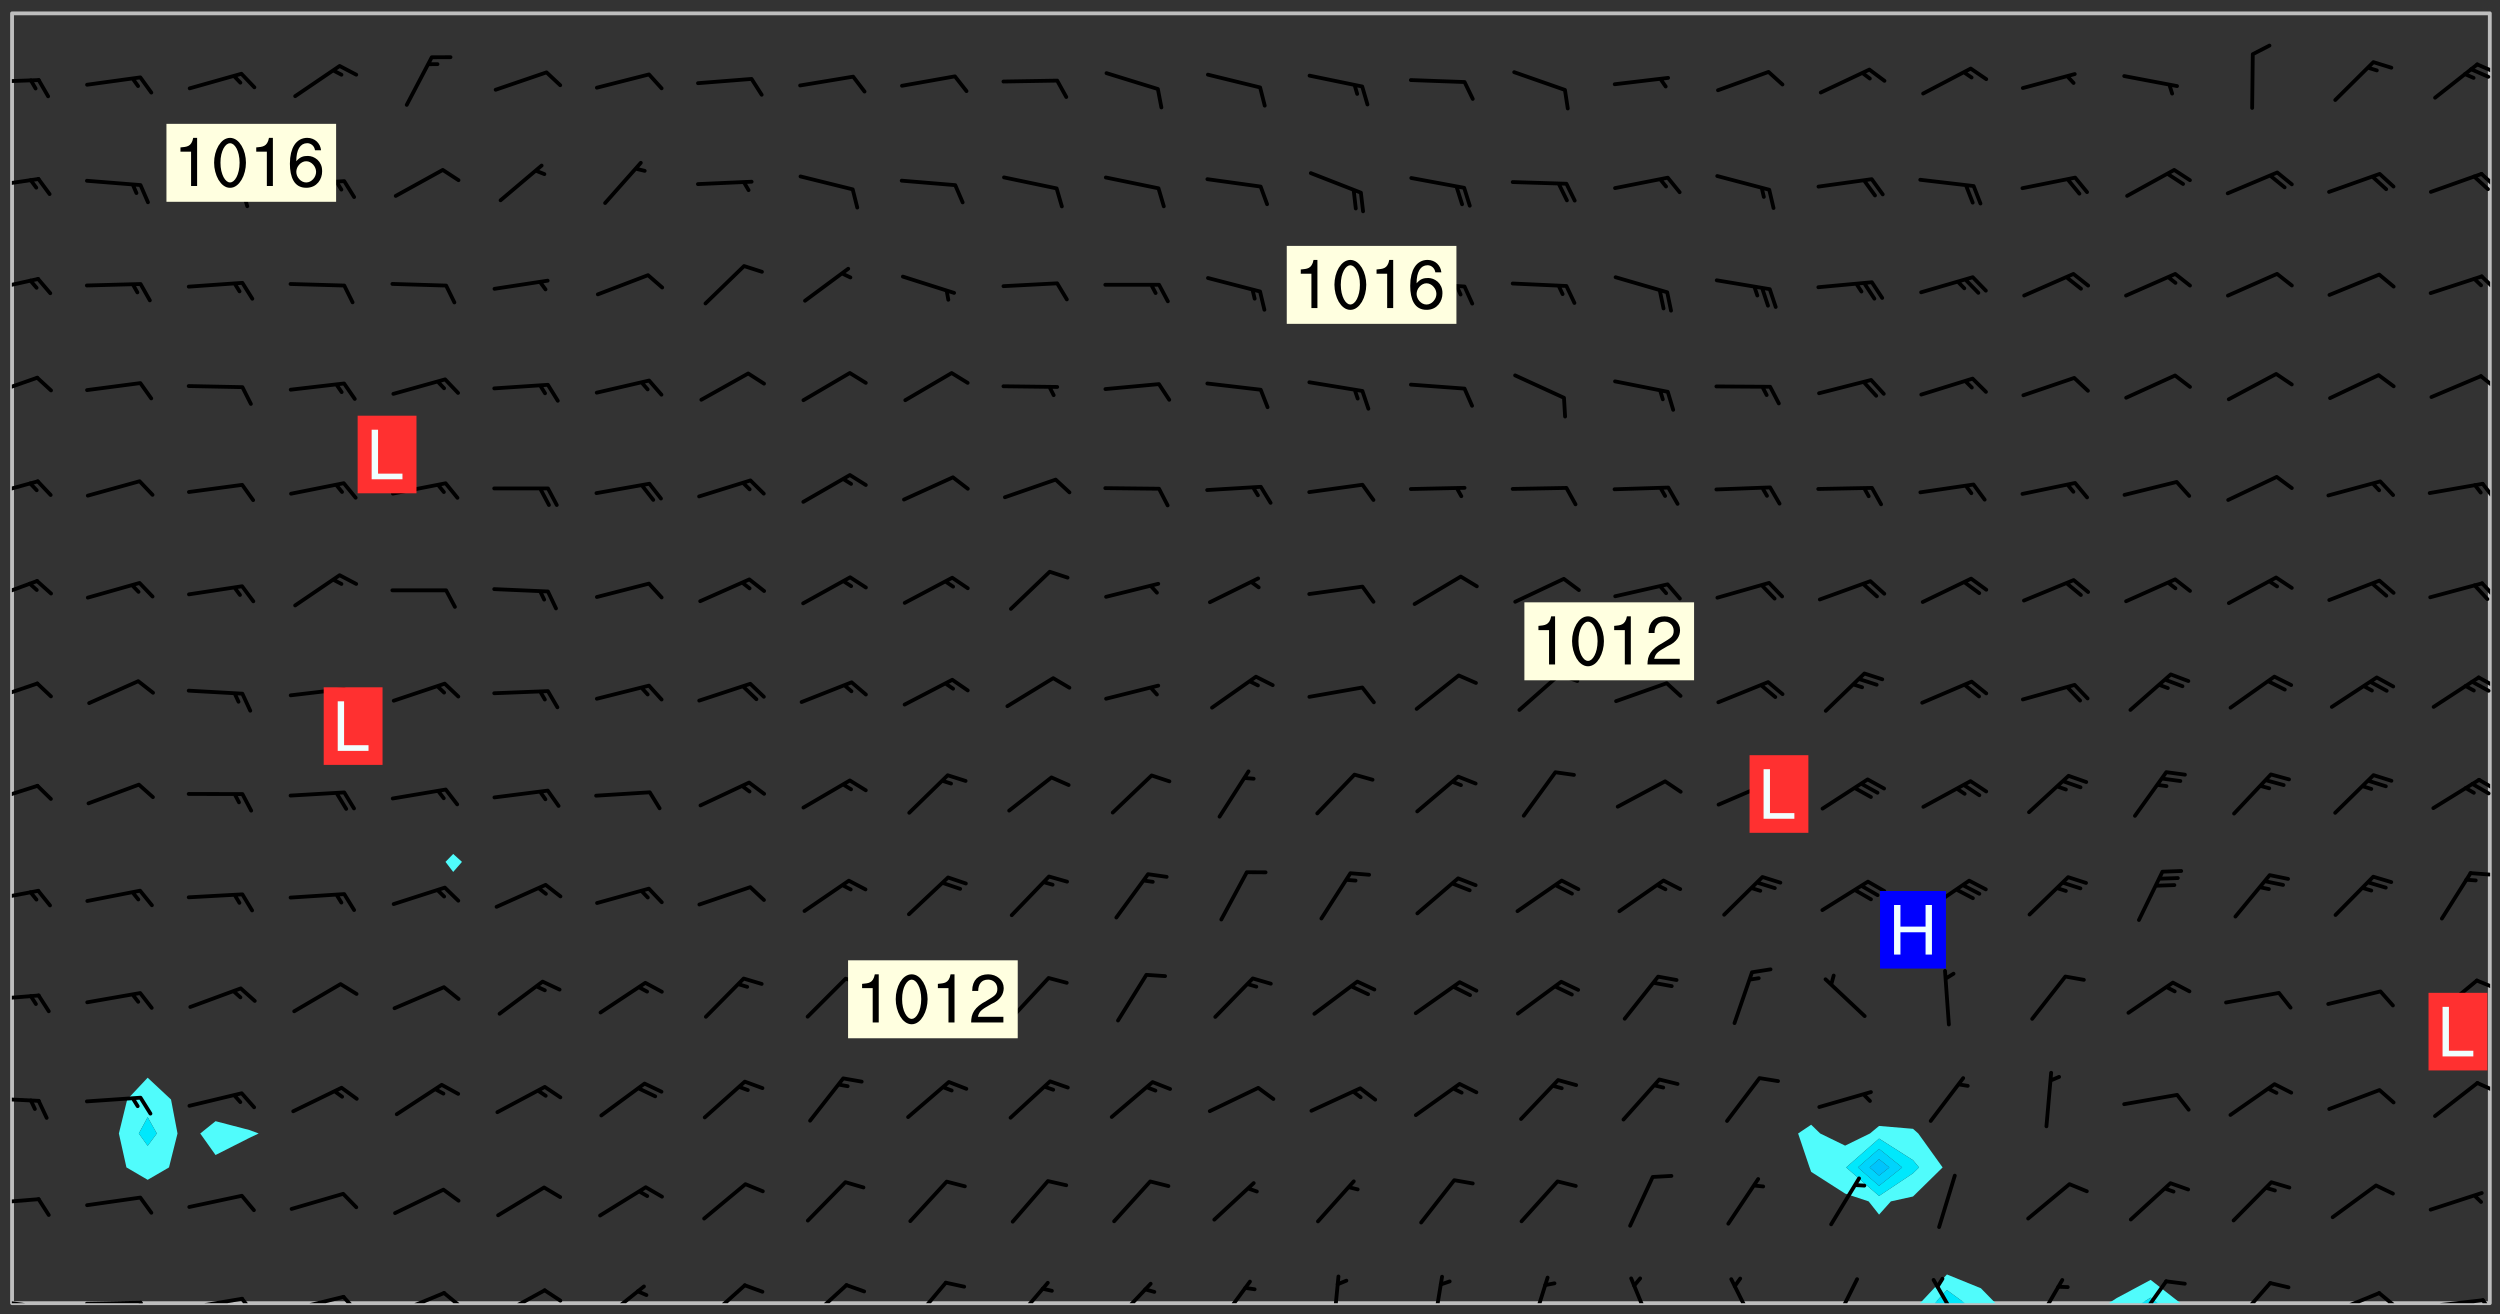 <svg xmlns="http://www.w3.org/2000/svg" role="img" xmlns:xlink="http://www.w3.org/1999/xlink" viewBox="142.45 309.95 326.84 171.84"><rect x="142.45" y="309.95" width="326.84" height="171.84" fill="#333333" stroke="none"/><defs><clipPath id="a"><path d="M144 311.672h1v168.656h-1zm0 0"/></clipPath><clipPath id="b"><path d="M144 311.672h324v168.656H144zm0 0"/></clipPath><clipPath id="c"><path d="M393 476h11v4.328h-11zm0 0"/></clipPath><clipPath id="d"><path d="M395 478h5v2.328h-5zm0 0"/></clipPath><clipPath id="e"><path d="M418 477h10v3.328h-10zm0 0"/></clipPath><clipPath id="f"><path d="M422 479h3v1.328h-3zm0 0"/></clipPath><clipPath id="g"><path d="M467 311.672h1v168.656h-1zm0 0"/></clipPath><clipPath id="h"><path d="M144 479h4v1.328h-4zm0 0"/></clipPath><clipPath id="i"><path d="M147 480h2v.328h-2zm0 0"/></clipPath><clipPath id="j"><path d="M153 480h9v.328h-9zm0 0"/></clipPath><clipPath id="k"><path d="M160 480h3v.328h-3zm0 0"/></clipPath><clipPath id="l"><path d="M166 479h9v1.328h-9zm0 0"/></clipPath><clipPath id="m"><path d="M173 479h3v1.328h-3zm0 0"/></clipPath><clipPath id="n"><path d="M180 479h8v1.328h-8zm0 0"/></clipPath><clipPath id="o"><path d="M187 479h3v1.328h-3zm0 0"/></clipPath><clipPath id="p"><path d="M193 478h8v2.328h-8zm0 0"/></clipPath><clipPath id="q"><path d="M200 478h3v2.328h-3zm0 0"/></clipPath><clipPath id="r"><path d="M207 478h7v2.328h-7zm0 0"/></clipPath><clipPath id="s"><path d="M213 478h3v2.328h-3zm0 0"/></clipPath><clipPath id="t"><path d="M220 477h7v3.328h-7zm0 0"/></clipPath><clipPath id="u"><path d="M234 477h7v3.328h-7zm0 0"/></clipPath><clipPath id="v"><path d="M247 477h7v3.328h-7zm0 0"/></clipPath><clipPath id="w"><path d="M261 477h6v3.328h-6zm0 0"/></clipPath><clipPath id="x"><path d="M274 477h6v3.328h-6zm0 0"/></clipPath><clipPath id="y"><path d="M287 477h7v3.328h-7zm0 0"/></clipPath><clipPath id="z"><path d="M301 477h6v3.328h-6zm0 0"/></clipPath><clipPath id="A"><path d="M316 476h2v4.328h-2zm0 0"/></clipPath><clipPath id="B"><path d="M329 476h3v4.328h-3zm0 0"/></clipPath><clipPath id="C"><path d="M342 476h4v4.328h-4zm0 0"/></clipPath><clipPath id="D"><path d="M355 476h4v4.328h-4zm0 0"/></clipPath><clipPath id="E"><path d="M368 476h5v4.328h-5zm0 0"/></clipPath><clipPath id="F"><path d="M381 476h5v4.328h-5zm0 0"/></clipPath><clipPath id="G"><path d="M394 477h5v3.328h-5zm0 0"/></clipPath><clipPath id="H"><path d="M408 477h5v3.328h-5zm0 0"/></clipPath><clipPath id="I"><path d="M421 477h5v3.328h-5zm0 0"/></clipPath><clipPath id="J"><path d="M434 477h6v3.328h-6zm0 0"/></clipPath><clipPath id="K"><path d="M446 478h8v2.328h-8zm0 0"/></clipPath><clipPath id="L"><path d="M453 478h3v2.328h-3zm0 0"/></clipPath><clipPath id="M"><path d="M459 479h9v1.328h-9zm0 0"/></clipPath><clipPath id="N"><path d="M466 479h2v1.328h-2zm0 0"/></clipPath><clipPath id="O"><path d="M144 466h4v2h-4zm0 0"/></clipPath><clipPath id="P"><path d="M144 453h4v2h-4zm0 0"/></clipPath><clipPath id="Q"><path d="M466 451h2v2h-2zm0 0"/></clipPath><clipPath id="R"><path d="M144 439h4v2h-4zm0 0"/></clipPath><clipPath id="S"><path d="M466 437h2v3h-2zm0 0"/></clipPath><clipPath id="T"><path d="M144 426h4v2h-4zm0 0"/></clipPath><clipPath id="U"><path d="M465 423h3v2h-3zm0 0"/></clipPath><clipPath id="V"><path d="M144 412h4v4h-4zm0 0"/></clipPath><clipPath id="W"><path d="M466 411h2v3h-2zm0 0"/></clipPath><clipPath id="X"><path d="M465 412h3v2h-3zm0 0"/></clipPath><clipPath id="Y"><path d="M144 399h4v3h-4zm0 0"/></clipPath><clipPath id="Z"><path d="M466 398h2v2h-2zm0 0"/></clipPath><clipPath id="aa"><path d="M465 398h3v3h-3zm0 0"/></clipPath><clipPath id="ab"><path d="M144 385h4v4h-4zm0 0"/></clipPath><clipPath id="ac"><path d="M466 385h2v4h-2zm0 0"/></clipPath><clipPath id="ad"><path d="M144 372h4v3h-4zm0 0"/></clipPath><clipPath id="ae"><path d="M466 372h2v4h-2zm0 0"/></clipPath><clipPath id="af"><path d="M144 359h4v3h-4zm0 0"/></clipPath><clipPath id="ag"><path d="M466 358h2v3h-2zm0 0"/></clipPath><clipPath id="ah"><path d="M144 346h4v3h-4zm0 0"/></clipPath><clipPath id="ai"><path d="M466 345h2v4h-2zm0 0"/></clipPath><clipPath id="aj"><path d="M144 333h4v2h-4zm0 0"/></clipPath><clipPath id="ak"><path d="M466 332h2v3h-2zm0 0"/></clipPath><clipPath id="al"><path d="M144 320h4v1h-4zm0 0"/></clipPath><clipPath id="am"><path d="M466 318h2v2h-2zm0 0"/></clipPath><clipPath id="an"><path d="M465 318h3v3h-3zm0 0"/></clipPath><g id="ao" clip-path="url(#clip1)"><path fill="#fff" fill-opacity="0" fill-rule="evenodd" d="M0 0h1000v1000H0zm0 0"/><path fill="#d3d3d3" fill-opacity="0" fill-rule="evenodd" d="M162.152 355.867l-.234.293.059.234.117.172.176.234.293.348.113.059.117-.172.059-.234.176-.176.465-.176h.699l.234.293.289.816.059.176.176.23.352.234.699.699.172.176.234.348.234.41.289.582.41.465.23.234.234.176.117.23.176.293.172 1.164v.234l.059.289.059.117.117.117.348.41.117.172.176.176.176.234.117.172.172.352.059.234.234.406.234-.059-.176.176-.059.93h-.582l-.234-.113-.348.113-.117.117-.059.293-.059.176-.117.172-.465.293-.059.234-.059.113v.645l.059.172v.41l.059.059v.406l.059.406.117.176.059.059.23.641-.059.293v.699l-.059.582v.234l-.059.23-.055.352v1.922l.055.117h.426l-.367.117-.023.352.891 1.168 1.742.539 1.34.359v.539l.09.809.535.715 1.52.27.891-.086.09 1.164.535.18 1.16-.18 2.055-.984 1.16-.363 1.879-.176 1.695-.18-.18.719-1.516.086-1.25.09-.805.27-1.074.809.27.719.535.898-.18.625-.266.809.266 1.078.625.898.805.18 1.25-.18-.266.723.098.504.055.293v.172l.059.293v.406l.176.117.352.117h.406l.293-.176.113-.117.059-.117.117-.23.059-.176.352-.465.23-.176.176-.059.176.059.059.176.117.988.055.469.059.172.117.234.176.059.816.059h.289l.117.234.059.406.059.352v1.105l.117.293.117.348.289.699.176.352.582.754.352.176.172.059.469.234.641.465.348.234.293.176.293.055.23.062.816.348.293.176.113.172.352.352.117.176.523.641v.289l.059.352v.348l.059.352.059.289.117.059.172.059h.176l.582.234.176.117.176.289.176.234.113.234.293.23.117.117v.41l.059.055.289.234.234.117.059.117.117.172.059.117.23.234.059.176.234.059.117.059-.117.113-.059.117v.117l-.117.293-.117.289v.582l.176.117.117.059.059.117.117.117.113.059.176.348.059.352.059.406v.176l-.059.176-.117.699v.172l.117.176.293.293h.406l.176.117.117.172.117.293v.234h-.527l-.23-.234h-.234l-.176.059-.059.699.059.348.117.176.176.41.117.23.289.469.176.055h.523l.234.059.758.641.059.293v.234l.059.059.23.348v.352l-.117.172v.293l.293.289.293.176.172.059.293.176.293.117.582.406.289.234.293.176.219.16.016.012.23.176.641.523.176.234.117.176.176.176.113.172v.641l.117.176.469.117.582.117.234.059.23.113.293.117.113.059.586.352.289.172.176.062.176.055.176.059.699.352.289.176.234.055.289.176.234.117.641.406.293.117.172.059.234.059.41.059.23.059.234.117.059.172-.41.176.469.059.059.293.113.234.176.055.234.059.176.059.406.117.641.234.117.172.059.234v.176l-.059.117-.059.406.234.234.117.059.348.117.641.23.176.117.289.117.176.176.234.465.582 1.105.176.176.348.176.176.117.352.117 1.047.523.234.059.465.113.293.059.465.176.758.582.234.234.348.465.176.176.289.234.816.699.293.176.289.289.293.176.293.289.695.641.176.176.293.234.289.234.469.289.641.582.348.234.234.293.348.348.352.465.934.992.348.406.117.176.234.059.113.117.645.176.23.113.234.059.293.176.23.117.934.699.406.406.234.176.406.176.234.117.816.348.348.234.234.117.293.289.23.117.758.352.352.172.23.059.293.117.234.059.871.176h.816l.469.23.172.059.875.699.465.117.293.059.176.059.23.059.469.059.348.059.352.059.406.059h.293l.172.059v.23l.176.176h.293l.348.059.352.059.699.117h.641l.465-.234.293-.176.172-.117.41-.172.289-.176.934-.465.469-.293.523-.293.465-.172.465-.176 1.051-.465.289-.117.41-.117.289-.117.527-.176 1.516-.699.582-.348.289-.059.293-.059.348-.117.875-.23.352-.117h.113l.234-.059.875-.234.234-.059h.812l.352-.059.816-.117.172-.059.352-.055.293-.059.23-.059.816-.176.176-.059h.348l.234-.059.465-.117.758-.172.234-.059h.348l.41-.117.289-.059 1.285-.059h.289l.41-.059.23-.059h.176l.875-.117h.406l.41-.117h.348l.352-.113.871-.059h1.75l1.047.289.41.117.289.117.352.117.289.117 1.051.172.289.059h.293l.293.059.172.059.41.059.172.059.117.059h.117l.117.059.352.059h.113l.41.066 1.922.395 1.926.395 1.52.449 1.695.719 2.145.805 1.605-.719 1.43-.805 1.16-1.078 1.25-.449 3.035-.719 1.875-.359 2.145-1.348 2.234-1.254 2.5-1.258 1.695-.449 1.785-.18 1.16-.27.625.539 1.34-.27.715-.988.984-1.344.445-.18.805-.359 1.875-.539 1.785-.449 1.25-.27 1.16-.09 1.699-.09 1.961-.27 1.25-.09h.539l.625-.09h.891l2.145-.18 2.41-.18 2.59-.09 1.695.18 1.609.09 1.43.359 1.16.719 1.875.988 1.16 1.527.266.715.629.09.355.898.535.539.535 1.527 1.074.359h.535l-.805.535.09 1.707.715 2.695.891.805.895.988.715 1.258 1.785.539 1.52-.18.355 1.344 1.609-.805.98-.539.27.27.316-.215.219-.145.801.449.449-.359h.355l.535-.27.539-.719.535-.27.625-.988 1.16.449.84.371 1.395.617 1.695-.18h1.605l1.785.09.18-1.707.535-1.344.805.27.492.848.402.406-.09.539v.359l.715.449.711-.27h1.43l.359.988.445 1.258.715 1.344 1.25.629 1.695.629.715-.18.18-.539.98-.09.449.359.086 1.258-.266.629-.535.18v.539l.715.984.266.539.984.988.801 1.078-.266.359-.09.898-.625 2.332-.355 2.066-.09 1.793-.18.719-.09.539v1.438l-.98 1.883-.359 1.707-.535.898-.805 1.168-.266.539 2.055 1.254.086.359-.355.539-.09-.18v.809l.09 1.438-.445.715-1.074.094-.266.715.535.898.805.719 1.16.809 1.34.27.445.359-.355.449-1.789-.09-1.25-.449-.715-.719-.625-.09-.176 3.59-.188 1.309h89.359V311.703h-55.27v49.082l.762.125 3.289.543 2.023 2.836v2.754l2.352.332 2.348.332h4.051l-1.379 4.16-2.023.707-2.023.703-.543.344-2.594 1.617-.188.117-2.023-2.078-.73-2.742-2.672-2.078-1.375-3.5-.066-.082-1.957-2.672 2.75-1.418v-49.082H294.422v91.414l.117.031.133.012.074.074.105.047.09.059.086.059.09.059.297.297.059.09.031.117.027.117.016.137-.031.117-.059.09-.059.086-.043.105-.047.102-.027.121v.145l.176.27.148.148.074.086.074.074.043.105.062.09.059.086.043.105.059.09.047.102.043.105.059.086.117.18.074.074.062.086.059.09.043.105.059.09.059.086.062.09.059.09.043.102.117.18.074.074.059.086.074.074.09.059.105.047h.148l.133-.016.133.016.102-.047.074-.074.047-.102-.016-.133v-.148l-.047-.105-.027-.117-.047-.102-.027-.121-.043-.102-.062-.09-.043-.102-.043-.105-.031-.117-.016-.133-.012-.137.086-.059.059-.086.121-.031.043.105.016.133v.117l.059.102.059.09.09.059.148.148.059.09.043.105-.012.102.086.059.105.047.086.059.09.059.074.074-.117.027-.105.047-.086.059-.074.074-.059.09-.062.086-.027.121-.047.102-.043.105-.031.117-.012.133-.016.133v.148l.027.117.047.105.043.102.059.09.074.074.09.059.074.074.09.059.059.09.043.105.047.102.117.031.133.016h.148l.117-.031.105.043.043.105.047.102.027.121L299.5 410l.027.117.031.121.027.117.105.043.102.047.133-.016.148.148.062.086.074.074.07.074.09.062.105.043.102.043.117.031.137.016.117-.031.074-.074.027-.117-.012-.133-.031-.121-.027-.117.043-.105h.117l.09.062.117.027h.148l.133.016h.148l.133.016.133-.016h.148l.133-.016.133-.012.137.012.117-.027.133-.016.191-.059-.059.176-.016.133-.027.121-.016.133-.059.086-.133.016-.105.047-.105.043-.117.031-.117.027-.266.031h-.148l-.133.016-.074.074.059.086.148.148.117.18.074.07.09.062.09.059.086.059.09.059.102.043.105.062.105.043.086.059.105.047.102.043.18.117.059.09-.043.102-.047.105.016.133.223.223.059.09.043.102.031.121.043.102.016.133.031.117.012.137.031.117.148.148.102.043.105.043.117.031.133.016.137.016h.117l.117-.031.09-.059.043-.105.047-.102.043-.105.031-.117.012-.133v-.148l-.012-.133-.016-.133-.031-.117-.043-.105-.047-.105-.043-.102-.043-.105-.016-.133.016-.133.027-.117.031-.117.027-.121.047-.102.09-.059.086-.062.074-.074.09-.059.223-.223.059-.086.074-.074.117-.18.059-.086v-.148l-.074-.074-.102-.047-.105-.043-.102-.043-.059-.09-.047-.105-.027-.117.09-.059.117-.031.102-.043.18-.117.148-.148.012-.133-.012-.105-.09-.059-.133.016h-.148l-.133.016-.133-.016-.121-.031-.086-.059-.074-.074-.059-.09-.062-.086-.117-.18-.059-.086.031-.121.086-.059.121-.031.059-.086v-.121l-.031-.117-.059-.09-.059-.086-.047-.105-.027-.117-.016-.133.059-.09.074-.074.09-.059.117-.18.074-.074.059-.086.148-.148.121-.031.133-.016.133.016.074.074.043.105.016.133-.031.117-.117.031-.133.012-.148.148-.043.105-.047.102-.027.121-.031.117v.148l.031.117.043.105.059.09.074.07.074.074.117.031.121.027.117-.027.133-.016h.117l.09.059.074.074.047.105.059.086.102.047.133.016.105.043.086.059-.012.105-.074.074-.18.117-.059.09-.09.059-.07.074-.074.074-.062.09-.027.117-.016.133.016.133-.016.133v.148l.016.133.027.117.031.121.074.074.09.059.086.059.09.059.117.031v.086l-.102.047-.09.059-.266.031-.117.027h-.148l-.105.043-.102.047-.059.09-.062.234-.012.133-.031.121-.016.133v.293l-.012.133.012.137.016.133.133.016.133.012.121.031.086.059.074.074.047.105.043.102.016.133v.445l-.016.133v.445l.031.266.027.117.016.133.031.117.086.211.031.266v.148l-.031.117-.027.117-.031.121-.027.117-.031.117-.031.121-.012.133-.016.133.09.059.117-.031.102.016.047.105-.031.266v.441l-.043.105-.047.105-.043.102-.043.105-.059.086-.031.121-.043.117-.031.117-.016.133.016.133.059.09.105.047.086.059.059.086-.012.137-.031.117-.043.102v.445l-.016.133v.148l-.031.117-.043.105-.027.117-.047.105-.043.102-.031.121-.027.117-.031.133-.031.117-.027.117-.043.105-.031.117-.031.121-.012.133-.016.133v.297l.027.117v.148l.047.398.027.117.059.09.121.031h.148l.133-.016.059.09v.117l-.059.09-.09.059-.102.043-.105.047-.09.059-.086.059-.137.016-.117-.031-.133-.016-.102.047-.062.086-.012.137-.016.133-.031.117-.027.117-.016.133-.031.121v.297l.016.133.031.117v.148l.012.133v.148l-.027.117-.047.102-.027.121-.031.117-.059.09-.074.074-.102.043-.105.047-.117.027-.121.031-.102-.047.059-.086.105-.047.027-.117.031-.117.027-.121.031-.117v-.148l.016-.133-.031-.117-.043-.105-.105.016-.074.074-.102.043-.09.062-.074.074-.043.102-.016.133-.031.117L304.25 426l-.031.117-.027.117-.031.121-.027.117-.031.117-.043.105-.09.059h-.09l-.117-.031-.031-.086.016-.137-.031-.117v-.148l-.012-.133v-.148l-.062-.234-.027-.121-.043-.102-.047-.105-.059-.086-.059-.09-.043-.105-.062-.086-.148-.148-.07-.074-.105-.047-.105-.043-.102-.043-.297-.297-.09-.074-.086-.059-.105-.043-.09-.062-.086-.059-.105-.043-.09-.059-.086-.062-.074-.07-.105-.047-.086-.059-.105-.043-.09-.062-.102-.043-.105-.043-.086-.059-.105-.047-.105-.043-.102-.047-.09-.059-.102-.043-.105-.043-.09-.062-.117-.027-.133-.016-.133.016H299.75l-.133.016-.117-.031-.09-.059-.074-.074-.09-.059-.102-.047h-.148l-.121-.027-.102-.043-.074-.074-.117-.18-.09-.059-.102-.043-.09-.062-.105-.043-.09-.059-.086-.059-.105-.047-.059-.086-.059-.09-.043-.105-.047-.102-.074-.074-.086-.059-.074-.074-.09-.059-.223-.223-.043-.105-.031-.266.105-.043h.145l.105.043.074.074.09.059.086.059.105.047.09.059.148.148.07.074.148.148.062.086.074.074.086.059.074.074.09.062.09.059.086.059.27.176.102.047.105.043.102.043.047-.074.059-.086.074-.074.07-.074.105.043.074.074.059.09.043.102.047.105.043.105.121.027.117-.027.074-.09.043-.105.059-.09.074-.074.105-.043.117-.027.133.012.09.059.148.148.059.09.043.105.047.102.043.105.043.102.105.047.105.043.133.016.086-.059.059-.09.074-.074.105-.043.117.027.105.047.102.043.105.043.102.047.18.117v.117l-.016.133.016.133.016.137.059.086.102.047.121.027.117.031h.148l.117-.031.059-.09.18-.117.059-.09.074-.074.059-.086.117-.18.18-.117.117.031.09.059.043.074-.016.133v.117l.09.059h.148l.133-.016.133-.012.266-.031.105-.043.117-.031.121-.027.074-.074.07-.074.062-.09-.016-.105-.047-.102-.102-.043-.105-.016-.117.027-.266.031h-.148l-.074-.074-.09-.059-.117-.031-.117-.027-.133-.016h-.148l-.133.016h-.297l-.105-.047-.148-.148-.043-.102-.059-.09.223-.223.086-.059.105-.043.117-.031.133-.016.133.016.137.016.102.043.133-.012.09-.062.102-.043.062-.09-.047-.102-.09-.059-.117-.031-.102-.043-.059-.09-.062-.09v-.117l.016-.133.105-.047.074-.07v-.121l-.09-.059-.031-.117.09-.059.074-.074.043-.105.059-.09.047-.102.016-.133v-.148l-.047-.105-.043-.102-.09-.059-.133-.016-.102-.043-.137-.016-.117-.031h-.445l-.133-.016-.133-.012-.133-.016-.117-.031h-.148l-.133-.016-.133-.012-.266-.031-.121-.043-.086-.059-.074-.074v-.148l.012-.133.105-.047.102-.043.133-.016h.152l.133-.016h.293l.121.031.102.043.09.059.234.062.121-.047.09-.059.102-.043.133-.016.105.043.102.047.133.012.121-.027h.145l.121-.031.117-.027.105-.047.074-.074.086-.059.148-.148.059-.086.047-.105.027-.117.016-.105-.102-.043-.09-.059-.117-.031-.105-.043-.09-.062-.074-.086-.074-.074-.102-.043-.105-.047-.102-.043-.059-.09-.047-.102-.086-.211-.062-.086-.059-.09-.074-.074-.086-.059h-.27l-.117.031-.09.059-.102.043-.133.016-.105-.016-.027-.117-.062-.09-.117-.031-.102-.043-.148-.148-.031-.117-.016-.105.074-.074.18-.117.117-.027.117-.031.137.016.102.043.105.043.102.047.105.043.117.031.133.016.117.027.133.016.105-.016.09-.059-.074-.074-.105-.043-.074-.074-.074-.09-.148-.148-.086-.059-.09-.059-.074-.074-.09-.059-.102-.047-.121-.027-.102-.047-.105-.043-.117-.031-.102-.043-.121-.031h-.148l-.117.031-.105.043-.086.062-.18.117-.086.059-.09.059-.105.047-.086.059-.105.043-.102.043-.105.047-.074.074-.059.09-.059.086-.047.105-.059.086-.074.074-.133-.012-.117-.031h-.117l-.074.074-.09.059-.074.074-.09.059-.086.059-.105.047-.102.043-.137.016-.102-.043-.148-.148-.105-.047h-.086l-.105.047-.102.043-.121.031-.117-.031-.074-.074v-.117l.031-.121.074-.07.059-.09.074-.074.117-.031.105-.043h.293l.133-.016.137-.016.102-.043.09-.059.102-.047.09-.059.133-.012.09.059.133.012.09-.059.086-.059.105-.043.09-.059.086-.062.09-.059.148-.148.059-.086.059-.09.105-.043.133-.016.117.027.121.031.059-.059.059-.09.031-.266.027-.117.105.012.133.016.102-.043.09-.059.059-.09.074-.074.059-.09.047-.102.012-.133-.012-.133-.047-.105-.148-.148-.059-.09-.059-.086-.043-.105v-.445l.016-.133v-.148l.012-.133-.059-.059-.09.059-.102-.043-.18-.117-.086-.059-.062-.09-.059-.09-.074-.074-.086-.059-.121.031-.102.012-.105.047-.086.059-.105.043-.148.148-.09.059-.086.059-.09.062-.105.043-.133.016v-.121l.105-.043.117-.031.074-.07.043-.105v-.148l-.027-.117-.148-.148-.133-.016h-.148l-.117.031-.105.043-.102.043-.09.062-.117.027-.074-.074.012-.133-.043-.102-.043-.105-.09-.059-.117.027-.121.031-.117.031-.102.043-.121.031-.102.043-.105.043-.09.059-.102.016v-.117l.016-.133-.059-.09-.074.043-.148.148-.059.09-.074.074-.047.105-.043.102-.074.074-.059.09-.074.074-.059.086-.074.074-.09.062-.074.07-.074.074-.102.016-.133.016-.105-.043v-.121l.148-.148.043-.102.059-.09.047-.102.043-.105.059-.09.031-.117.043-.102.031-.121.027-.117.047-.105.043-.102.043-.105.074-.07.09-.062.09-.059.102-.043h.297l.266-.031.105-.043-.074-.074-.117-.031-.105-.043-.09-.059-.102-.047-.09-.059-.102-.043-.105-.043-.09-.062-.086-.059-.105-.043-.102-.043-.121-.031-.117-.031-.102-.043L297.5 410.25l-.102-.043-.09-.059-.043-.105-.016-.133.102-.043.133-.016.137.016.133-.016.102-.043.059-.09.016-.105-.09-.059-.074-.074-.102-.043-.09-.059-.148-.148-.043-.105-.016-.133v-.293l-.059-.09-.09-.059-.074-.074-.043-.105-.031-.117-.059-.09-.074-.074-.117-.027-.074-.074-.09-.059-.09-.062-.086-.059-.074-.074-.059-.086-.047-.105-.086-.059-.148-.148-.195-.059-.133.016-.102.043-.074.074-.047.102-.043.105-.059.09-.059.086-.297.297-.09.059h-.086l-.062-.086-.043-.105.031-.117.059-.09.027-.117-.012-.133-.09-.062-.105.047-.117.027-.117.031-.27.176-.102.047-.117.027-.105.047-.09.059-.102.043-.059-.086-.047-.105.016-.133.047-.105.07-.074.074-.07.059-.09v-.148l-.043-.105h-.238l-.102.047-.031.117-.027.117-.031.121-.074.043-.133.016-.074-.047-.043-.102-.043-.105-.047-.102-.043-.105-.121.031-.102.043-.133.016-.117.031-.105.043-.09.059-.102.047-.121.027-.133.016-.102-.043-.059-.09-.047-.105-.043-.102-.043-.105v-.117l.059-.09.086-.059.18-.117.102-.047.105-.043.105-.059.102-.043.09-.062.102-.043.105-.059.102-.047.09-.059.105-.043.102-.043.09-.062.102-.043.137-.016.117.031.102.043.121.031.102.043.105.047.102.043.105.043.102.047.105.043.102.043.105.047.086.059.105.043.117.031.105.043.102.047.09.059.105.043.102.043.105.047.117.027.102.047.121.027h.148l.086-.059.016-.102.059-.09-.027-.117-.074-.074-.117-.18-.074-.074-.09-.074-.18-.117-.086-.059-.105-.043-.102-.047-.27-.176-.059-.09-.074-.074-.059-.09-.043-.102-.031-.117-.016-.137v-.562l-.012-.133-.016-.133-.031-.117-.016-.133-.012-.133-.031-.121-.223-.223-.059-.086-.016-.105.031-.117.133-.016v-91.414H172.992v1.453l-.059.234-.352 1.051-.172.523-.117.348-.176.41-.117.172-.234.293-.23.059h-.352l-.117.059-.23.406v.293l.117.176.23.23.117.234.641.758.293.465.176.234.23.352.234.348.641.816.176.465.172.41.117.695.176.469.117 1.398.059.465v.875l.117 1.047v4.781l-.059.465-.352 1.281-.176.523-.113.41-.352.93L172.934 336l-.234.582-.117.176-.172.348-.176.406-.352.816-.059.293-.113.293-.117.289-.059.176-.117.875-.059.406-.059.117-.059.176-.059.172-.23.527-.117.172v.234l-.117.234-.059.172-.176.586v.289l-.059.176v.293l-.059.113-.059.527v.172l-.055.234v2.621l-.176.816-.117.176-.176.234-.117.172-.113.234-.586.934-.23.289-.293.465-.176.234-.289.352-.352.699-.113.23-.176.41-.176.23-.406.527-.816.699-.293.172-.289.234-.176.117-.176.176-.523.406-.527.176-.172.176-.234.055-.641.176h-.758m12.211 31.023l-1.074.449.359.895 1.25-.715.445-.539-.98-.09"/><path fill="#d3d3d3" fill-opacity="0" fill-rule="evenodd" d="M201.508 416.598h-.895l.449.629.98.359.805-.09.445-.988-.176.09-.715-.355-.895.355m154.621 59.07l-.059-.523v-.293l.113-.293.059-.23.469-.469h.113l.117-.113.117-.059h.176l.234-.059h.348l.234.059.117.059.23.172.059.176.117.582v.293l-.117.176-.172.289-.176.176-.527.523-.23.234-.117.059h-.176l-.117-.059-.406-.293-.176-.117-.117-.059-.059-.113-.055-.117m6.641-10.957l-.059-.172v-1.109l.059-.172.176-.059.172-.059h.176l.234-.059.117.059.059.699-.059.172-.117.176-.117.059-.234.523-.113.059h-.234l-.059-.117m9.613-14.391l-.117-.176v-.699l.293-.875.117-.172.176-.352.113-.23.117-.293.352-.758.117-.23.172-.234h.176l.117-.059h.641l.117.059.234.234.172.113.352.293.117.117.113.176v.113l.117.059.117.117v.699l-.059.176v.23l-.059.176-.348 1.051-.117.23-.117.234-.117.059-.23.234-.641.289h-.875l-.41-.117-.641-.465"/><path fill="none" stroke="#bebebe" stroke-linecap="round" stroke-linejoin="round" stroke-miterlimit="10" stroke-width=".5" d="M467.957 311.695H144.027v168.625h323.93v-168.625"/><g clip-path="url(#a)"><path fill="#fff" fill-opacity="0" fill-rule="evenodd" d="M144 475.891v4.438h.004H144V311.672h.004H144v164.219"/></g><g clip-path="url(#b)"><path fill="#fff" fill-opacity="0" fill-rule="evenodd" d="M144.004 480.328V311.672h17.75v139.172l-2.676 2.855-1.086 4.438.988 4.438 2.773 1.621 2.789-1.621 1.113-4.438-.848-4.438-3.055-2.855V311.672h8.875v144.855l-2 1.609 2 2.816 4.438-2.246 1.203-.57-1.203-.449-4.438-1.16V311.672h31.07v109.918l-1.008 1.039 1.008 1.316 1.148-1.316-1.148-1.039V311.672h177.535v145.32l-1.707 1.145 1.496 4.438.211.582 4.438 2.84 3.074 1.02 1.363 1.727 1.543-1.727 2.895-.641 3.871-3.801-3.184-4.438-.688-.609-4.438-.375-1.188.984-3.25 1.59-3.258-1.59-1.18-1.145V311.672h88.762v168.656h-40.473l-3.906-3.051-4.438 2.375-1.043.676h-14.801l-1.91-1.957-4.441-1.805-3.516 3.762H144.004"/></g><path fill="#50fcfc" fill-rule="evenodd" d="M158.98 462.574l-.988-4.438 1.086-4.438 2.676-2.855v5.16l-1.156 2.133 1.156 1.613 1.199-1.613-1.199-2.133v-5.16l3.055 2.855.848 4.438-1.113 4.438-2.789 1.621-2.773-1.621"/><path fill="#00e8fc" fill-rule="evenodd" d="M161.754 459.75l-1.156-1.613 1.156-2.133 1.199 2.133-1.199 1.613"/><path fill="#50fcfc" fill-rule="evenodd" d="M170.629 460.953l-2-2.816 2-1.609 4.438 1.16 1.203.449-1.203.57-4.438 2.246m31.07-37.008l-1.008-1.316 1.008-1.039 1.148 1.039-1.148 1.316m177.324 38.629l-1.496-4.438 1.707-1.145 1.18 1.145 3.258 1.59 3.25-1.59 1.188-.984v1.652l-4.301 3.77 4.301 3.73 4.438-2.961.785-.77-.785-.949-4.438-2.82v-1.652l4.438.375.688.609 3.184 4.438-3.871 3.801-2.895.641-1.543 1.727-1.363-1.727-3.074-1.02-4.438-2.84-.211-.582"/><path fill="#00e8fc" fill-rule="evenodd" d="M388.109 466.305l-4.301-3.73 4.301-3.77v1.344l-2.766 2.426 2.766 2.402 3.02-2.402-3.02-2.426v-1.344l4.438 2.82.785.949-.785.77-4.438 2.961"/><path fill="#00d4fc" fill-rule="evenodd" d="M388.109 464.977l-2.766-2.402 2.766-2.426v1.344l-1.234 1.082 1.234 1.07 1.348-1.07-1.348-1.082v-1.344l3.02 2.426-3.02 2.402"/><path fill="#00c4fc" fill-rule="evenodd" d="M388.109 463.645l-1.234-1.07 1.234-1.082 1.348 1.082-1.348 1.07"/><g clip-path="url(#c)"><path fill="#50fcfc" fill-rule="evenodd" d="M393.469 480.328h1.906l1.609-1.723 2.355 1.723h3.996l-1.91-1.957-4.441-1.805-3.516 3.762"/></g><g clip-path="url(#d)"><path fill="#00e8fc" fill-rule="evenodd" d="M395.375 480.328l1.609-1.723 2.355 1.723H395.375"/></g><g clip-path="url(#e)"><path fill="#50fcfc" fill-rule="evenodd" d="M418.137 480.328l1.043-.676 4.438-2.375 3.906 3.051h-2.965l-.941-.734-1.176.734h-4.305"/></g><g clip-path="url(#f)"><path fill="#00e8fc" fill-rule="evenodd" d="M422.441 480.328l1.176-.734.941.734h-2.117"/></g><g clip-path="url(#g)"><path fill="#fff" fill-opacity="0" fill-rule="evenodd" d="M467.996 480.328H468V311.672h-.004H468v168.656h-.004"/></g><g clip-path="url(#h)"><path fill="none" stroke="#000" stroke-linecap="round" stroke-linejoin="round" stroke-miterlimit="10" stroke-width=".5" d="M147.48 480.82l-6.961-.98"/></g><g clip-path="url(#i)"><path fill="none" stroke="#000" stroke-linecap="round" stroke-linejoin="round" stroke-miterlimit="10" stroke-width=".5" d="M147.48 480.82l.836 2.305"/></g><g clip-path="url(#j)"><path fill="none" stroke="#000" stroke-linecap="round" stroke-linejoin="round" stroke-miterlimit="10" stroke-width=".5" d="M160.828 480.262l-7.027.133"/></g><g clip-path="url(#k)"><path fill="none" stroke="#000" stroke-linecap="round" stroke-linejoin="round" stroke-miterlimit="10" stroke-width=".5" d="M160.828 480.262l1.191 2.145"/></g><g clip-path="url(#l)"><path fill="none" stroke="#000" stroke-linecap="round" stroke-linejoin="round" stroke-miterlimit="10" stroke-width=".5" d="M174.094 479.746l-6.93 1.168"/></g><g clip-path="url(#m)"><path fill="none" stroke="#000" stroke-linecap="round" stroke-linejoin="round" stroke-miterlimit="10" stroke-width=".5" d="M174.094 479.746l1.496 1.945"/></g><g clip-path="url(#n)"><path fill="none" stroke="#000" stroke-linecap="round" stroke-linejoin="round" stroke-miterlimit="10" stroke-width=".5" d="M187.359 479.496l-6.828 1.664"/></g><g clip-path="url(#o)"><path fill="none" stroke="#000" stroke-linecap="round" stroke-linejoin="round" stroke-miterlimit="10" stroke-width=".5" d="M187.359 479.496l1.633 1.832"/></g><g clip-path="url(#p)"><path fill="none" stroke="#000" stroke-linecap="round" stroke-linejoin="round" stroke-miterlimit="10" stroke-width=".5" d="M200.508 478.992l-6.496 2.676"/></g><g clip-path="url(#q)"><path fill="none" stroke="#000" stroke-linecap="round" stroke-linejoin="round" stroke-miterlimit="10" stroke-width=".5" d="M200.508 478.992l1.891 1.562"/></g><g clip-path="url(#r)"><path fill="none" stroke="#000" stroke-linecap="round" stroke-linejoin="round" stroke-miterlimit="10" stroke-width=".5" d="M213.656 478.641l-6.164 3.375"/></g><g clip-path="url(#s)"><path fill="none" stroke="#000" stroke-linecap="round" stroke-linejoin="round" stroke-miterlimit="10" stroke-width=".5" d="M213.656 478.641l2.051 1.348"/></g><g clip-path="url(#t)"><path fill="none" stroke="#000" stroke-linecap="round" stroke-linejoin="round" stroke-miterlimit="10" stroke-width=".5" d="M226.637 478.137l-5.492 4.387"/></g><path fill="none" stroke="#000" stroke-linecap="round" stroke-linejoin="round" stroke-miterlimit="10" stroke-width=".5" d="M225.836 478.773l1.125.488"/><g clip-path="url(#u)"><path fill="none" stroke="#000" stroke-linecap="round" stroke-linejoin="round" stroke-miterlimit="10" stroke-width=".5" d="M239.824 477.984l-5.234 4.688"/></g><path fill="none" stroke="#000" stroke-linecap="round" stroke-linejoin="round" stroke-miterlimit="10" stroke-width=".5" d="M239.824 477.984l2.301.844"/><g clip-path="url(#v)"><path fill="none" stroke="#000" stroke-linecap="round" stroke-linejoin="round" stroke-miterlimit="10" stroke-width=".5" d="M253.117 477.961l-5.191 4.738"/></g><path fill="none" stroke="#000" stroke-linecap="round" stroke-linejoin="round" stroke-miterlimit="10" stroke-width=".5" d="M253.117 477.961l2.309.824"/><g clip-path="url(#w)"><path fill="none" stroke="#000" stroke-linecap="round" stroke-linejoin="round" stroke-miterlimit="10" stroke-width=".5" d="M266.102 477.645l-4.535 5.367"/></g><path fill="none" stroke="#000" stroke-linecap="round" stroke-linejoin="round" stroke-miterlimit="10" stroke-width=".5" d="M266.102 477.645l2.398.52"/><g clip-path="url(#x)"><path fill="none" stroke="#000" stroke-linecap="round" stroke-linejoin="round" stroke-miterlimit="10" stroke-width=".5" d="M279.434 477.66L274.867 483"/></g><path fill="none" stroke="#000" stroke-linecap="round" stroke-linejoin="round" stroke-miterlimit="10" stroke-width=".5" d="M278.77 478.438l1.199.266"/><g clip-path="url(#y)"><path fill="none" stroke="#000" stroke-linecap="round" stroke-linejoin="round" stroke-miterlimit="10" stroke-width=".5" d="M292.883 477.781l-4.836 5.098"/></g><path fill="none" stroke="#000" stroke-linecap="round" stroke-linejoin="round" stroke-miterlimit="10" stroke-width=".5" d="M292.18 478.52l1.184.328"/><g clip-path="url(#z)"><path fill="none" stroke="#000" stroke-linecap="round" stroke-linejoin="round" stroke-miterlimit="10" stroke-width=".5" d="M305.863 477.5l-4.168 5.656"/></g><path fill="none" stroke="#000" stroke-linecap="round" stroke-linejoin="round" stroke-miterlimit="10" stroke-width=".5" d="M305.258 478.324l1.215.18"/><g clip-path="url(#A)"><path fill="none" stroke="#000" stroke-linecap="round" stroke-linejoin="round" stroke-miterlimit="10" stroke-width=".5" d="M317.434 476.832l-.676 6.992"/></g><path fill="none" stroke="#000" stroke-linecap="round" stroke-linejoin="round" stroke-miterlimit="10" stroke-width=".5" d="M317.336 477.848l1.133-.469"/><g clip-path="url(#B)"><path fill="none" stroke="#000" stroke-linecap="round" stroke-linejoin="round" stroke-miterlimit="10" stroke-width=".5" d="M330.98 476.863l-1.141 6.934"/></g><path fill="none" stroke="#000" stroke-linecap="round" stroke-linejoin="round" stroke-miterlimit="10" stroke-width=".5" d="M330.816 477.871l1.16-.395"/><g clip-path="url(#C)"><path fill="none" stroke="#000" stroke-linecap="round" stroke-linejoin="round" stroke-miterlimit="10" stroke-width=".5" d="M344.777 476.977l-2.102 6.703"/></g><path fill="none" stroke="#000" stroke-linecap="round" stroke-linejoin="round" stroke-miterlimit="10" stroke-width=".5" d="M344.473 477.953l1.203-.227"/><g clip-path="url(#D)"><path fill="none" stroke="#000" stroke-linecap="round" stroke-linejoin="round" stroke-miterlimit="10" stroke-width=".5" d="M355.703 477.082l2.676 6.496"/></g><path fill="none" stroke="#000" stroke-linecap="round" stroke-linejoin="round" stroke-miterlimit="10" stroke-width=".5" d="M356.094 478.027l.781-.945"/><g clip-path="url(#E)"><path fill="none" stroke="#000" stroke-linecap="round" stroke-linejoin="round" stroke-miterlimit="10" stroke-width=".5" d="M368.789 477.184l3.133 6.289"/></g><path fill="none" stroke="#000" stroke-linecap="round" stroke-linejoin="round" stroke-miterlimit="10" stroke-width=".5" d="M369.246 478.098l.711-.996"/><g clip-path="url(#F)"><path fill="none" stroke="#000" stroke-linecap="round" stroke-linejoin="round" stroke-miterlimit="10" stroke-width=".5" d="M385.238 477.184l-3.133 6.289"/></g><g clip-path="url(#G)"><path fill="none" stroke="#000" stroke-linecap="round" stroke-linejoin="round" stroke-miterlimit="10" stroke-width=".5" d="M395.238 477.281l3.496 6.094"/></g><path fill="none" stroke="#000" stroke-linecap="round" stroke-linejoin="round" stroke-miterlimit="10" stroke-width=".5" d="M395.746 478.168l.652-1.039"/><g clip-path="url(#H)"><path fill="none" stroke="#000" stroke-linecap="round" stroke-linejoin="round" stroke-miterlimit="10" stroke-width=".5" d="M412.066 477.289l-3.527 6.078"/></g><path fill="none" stroke="#000" stroke-linecap="round" stroke-linejoin="round" stroke-miterlimit="10" stroke-width=".5" d="M411.551 478.176l1.227.043"/><g clip-path="url(#I)"><path fill="none" stroke="#000" stroke-linecap="round" stroke-linejoin="round" stroke-miterlimit="10" stroke-width=".5" d="M425.648 477.465l-4.066 5.73"/></g><path fill="none" stroke="#000" stroke-linecap="round" stroke-linejoin="round" stroke-miterlimit="10" stroke-width=".5" d="M425.648 477.465l2.434.312"/><g clip-path="url(#J)"><path fill="none" stroke="#000" stroke-linecap="round" stroke-linejoin="round" stroke-miterlimit="10" stroke-width=".5" d="M439.25 477.691l-4.637 5.277"/></g><path fill="none" stroke="#000" stroke-linecap="round" stroke-linejoin="round" stroke-miterlimit="10" stroke-width=".5" d="M439.25 477.691l2.391.562"/><g clip-path="url(#K)"><path fill="none" stroke="#000" stroke-linecap="round" stroke-linejoin="round" stroke-miterlimit="10" stroke-width=".5" d="M453.5 479.004l-6.508 2.652"/></g><g clip-path="url(#L)"><path fill="none" stroke="#000" stroke-linecap="round" stroke-linejoin="round" stroke-miterlimit="10" stroke-width=".5" d="M453.5 479.004l1.883 1.57"/></g><g clip-path="url(#M)"><path fill="none" stroke="#000" stroke-linecap="round" stroke-linejoin="round" stroke-miterlimit="10" stroke-width=".5" d="M467.055 479.934l-6.984.793"/></g><g clip-path="url(#N)"><path fill="none" stroke="#000" stroke-linecap="round" stroke-linejoin="round" stroke-miterlimit="10" stroke-width=".5" d="M467.055 479.934l1.387 2.023"/></g><g clip-path="url(#O)"><path fill="none" stroke="#000" stroke-linecap="round" stroke-linejoin="round" stroke-miterlimit="10" stroke-width=".5" d="M147.5 466.727l-7 .574"/></g><path fill="none" stroke="#000" stroke-linecap="round" stroke-linejoin="round" stroke-miterlimit="10" stroke-width=".5" d="M147.5 466.727l1.324 2.066m11.969-2.277l-6.957.996m6.957-.996l1.445 1.984m11.828-2.219l-6.871 1.465m6.871-1.465l1.578 1.883m11.672-2.137L180.574 468m6.742-1.973l1.715 1.754m11.391-2.301l-6.324 3.066m6.324-3.066l1.98 1.445m11.18-1.73l-6.012 3.637m6.012-3.637l2.105 1.258m11.188-1.289l-5.973 3.699m5.973-3.699l2.121 1.234m-2.988-.695l1.059.617m12.84-1.555l-5.402 4.496m5.402-4.496l2.27.93m10.801-1.191l-4.914 5.02m4.914-5.02l2.355.691m10.883-.766l-4.758 5.168m4.758-5.168l2.375.617m10.863-.688l-4.605 5.309m4.605-5.309l2.391.547m10.98-.496l-4.719 5.207m4.719-5.207l2.379.602m11.152-.387l-5.152 4.777m4.402-4.082l1.16.402m12.672-1.328l-4.684 5.238m4.004-4.477l1.191.293m12.625-1.203l-4.328 5.535m4.328-5.535l2.418.426m11.086-.266l-4.707 5.215m4.707-5.215l2.383.594m10.055-1.176l-2.949 6.379m2.949-6.379l2.449-.137m11.344.406l-3.906 5.84m3.34-4.992l1.219.125m12.535-1.055l-3.648 6.004m3.117-5.133l1.223.07m9.773 5.422l2.051-6.723m14.992 1.113l-5.402 4.496m5.402-4.496l2.27.93m10.934-1.055l-5.184 4.746m5.184-4.746l2.312.82m-3.066-.129l1.156.41m12.789-1.227l-4.938 4.996m4.938-4.996l2.352.699m-3.066.027l1.176.352m13.223-.656l-5.672 4.152m5.672-4.152l2.207 1.066m11.613-.078l-6.68 2.176m5.707-1.859l.883.852"/><g clip-path="url(#P)"><path fill="none" stroke="#000" stroke-linecap="round" stroke-linejoin="round" stroke-miterlimit="10" stroke-width=".5" d="M147.508 453.875l-7.016-.355"/></g><path fill="none" stroke="#000" stroke-linecap="round" stroke-linejoin="round" stroke-miterlimit="10" stroke-width=".5" d="M147.508 453.875l1.043 2.223m-2.062-2.273l.52 1.109m13.812-1.477l-7.012.484m7.012-.484l1.297 2.082m-2.316-2.012l.648 1.039m13.598-1.688l-6.832 1.641m6.832-1.641l1.625 1.836m-2.621-1.598l.816.918m13.238-1.875l-6.32 3.074m6.32-3.074l1.984 1.445m-2.906-.996l.992.723m13.023-1.555l-5.879 3.844m5.879-3.844l2.152 1.18m-3.008-.621l1.078.59m13.254-.879l-6.199 3.305m6.199-3.305l2.035 1.367m-2.938-.887l1.02.684m12.926-1.598l-5.656 4.168m5.656-4.168l2.211 1.062m-3.035-.457l2.215 1.062m11.715-1.922l-5.238 4.68m5.238-4.68l2.305.848m-3.066-.168l1.152.426m12.473-1.531l-4.332 5.531m4.332-5.531l2.414.426m-3.047.379l1.211.215m13.234-.547l-5.328 4.586m5.328-4.586l2.285.891m-3.062-.223l1.145.445m12.867-1.199l-5.168 4.758m5.168-4.758l2.316.812m-3.066-.121l1.156.406m12.996-1l-5.344 4.562m5.344-4.562l2.285.902m-3.062-.238l1.145.449m13.445-.355l-6.336 3.043m6.336-3.043l1.977 1.457m11.363-1.402l-6.387 2.938m6.387-2.938l1.949 1.484m-2.879-1.059l.977.746m12.938-1.742l-5.723 4.078m5.723-4.078l2.195 1.094m-3.027-.5l1.098.547m12.609-1.648l-4.844 5.09m4.844-5.09l2.363.66m-3.07.082l1.184.328m12.758-1.145l-4.684 5.238m4.684-5.238l2.383.586m-3.062.176l1.191.293m12.586-1.234l-4.246 5.602m4.246-5.602l2.422.391m12.145 1.434l-6.75 1.953m5.766-1.672l.855.883m12.191-2.988L394.863 456.5m3.629-4.785l1.211.195m10.906-1.711l-.617 7m.527-5.98l1.129-.48m15.43 2.352l-6.922 1.215m6.922-1.215l1.508 1.938m11.227-3.34l-5.762 4.023m5.762-4.023l2.184 1.113m-3.023-.527l1.094.555m13.469-.371l-6.574 2.48m6.574-2.48l1.84 1.621m10.957-2.539l-5.543 4.316"/><g clip-path="url(#Q)"><path fill="none" stroke="#000" stroke-linecap="round" stroke-linejoin="round" stroke-miterlimit="10" stroke-width=".5" d="M466.332 451.539l2.242 1.004"/></g><g clip-path="url(#R)"><path fill="none" stroke="#000" stroke-linecap="round" stroke-linejoin="round" stroke-miterlimit="10" stroke-width=".5" d="M147.5 440.094l-7 .578"/></g><path fill="none" stroke="#000" stroke-linecap="round" stroke-linejoin="round" stroke-miterlimit="10" stroke-width=".5" d="M147.5 440.094l1.328 2.066m-2.344-1.98l.66 1.031m13.633-1.434l-6.922 1.211m6.922-1.211l1.508 1.938m-2.516-1.762l.754.969m13.402-1.754l-6.594 2.43m6.594-2.43l1.832 1.637m-2.789-1.281l.914.816m13.094-1.734l-6.062 3.555m6.062-3.555l2.09 1.289m11.426-.887l-6.465 2.754m6.465-2.754l1.91 1.539m10.988-2.266l-5.629 4.203m5.629-4.203l2.219 1.047m-3.039-.434l1.109.523m13.141-.977l-5.859 3.883m5.859-3.883l2.156 1.168m-3.012-.602l1.082.582m12.629-1.707l-4.941 5m4.941-5l2.352.703m-3.07.027l1.176.352m12.871-1.066l-4.969 4.969m4.969-4.969l2.348.719m11.016-.668l-5.062 4.871m5.062-4.871l2.332.762m-3.07-.055l1.168.383m12.742-1.23l-4.777 5.152m4.777-5.152l2.371.629m10.41-1.039l-3.707 5.969m3.707-5.969l2.445.164m11.469.305l-4.906 5.031m4.906-5.031l2.355.688m-3.07.043l1.176.344m13.211-.664l-5.621 4.215m5.621-4.215l2.223 1.039m-3.039-.426l2.219 1.039m11.973-1.574l-5.742 4.055m5.742-4.055l2.191 1.109m-3.027-.52l2.191 1.105m11.922-1.75l-5.664 4.164m5.664-4.164l2.211 1.062m-3.035-.457l2.211 1.066m11.281-2.34l-4.371 5.504m4.371-5.504l2.41.441m-3.047.359l2.414.441M371.5 437.062l-2.289 6.645M371.5 437.062l2.422-.383m-2.754 1.348l1.211-.191m8.734.141l5.117 4.812m-4.375-4.113l.324-1.184m14.555-.613l.504 7.008m-.43-5.988l1.039-.652m14.621.371l-4.336 5.531m4.336-5.531l2.414.43m11.641.363l-5.812 3.949m5.812-3.949l2.168 1.145m-3.016-.57l1.086.57m13.629.203l-6.918 1.254m6.918-1.254l1.52 1.926m11.754-2.121l-6.832 1.645m6.832-1.645l1.625 1.836m10.977-3.258l-5.41 4.484"/><g clip-path="url(#S)"><path fill="none" stroke="#000" stroke-linecap="round" stroke-linejoin="round" stroke-miterlimit="10" stroke-width=".5" d="M466.266 438.141l2.27.934"/></g><g clip-path="url(#T)"><path fill="none" stroke="#000" stroke-linecap="round" stroke-linejoin="round" stroke-miterlimit="10" stroke-width=".5" d="M147.449 426.41l-6.898 1.316"/></g><path fill="none" stroke="#000" stroke-linecap="round" stroke-linejoin="round" stroke-miterlimit="10" stroke-width=".5" d="M147.449 426.41l1.539 1.91m-2.543-1.719l.77.957m13.547-1.164l-6.895 1.348m6.895-1.348l1.547 1.906m-2.547-1.711l.77.953m13.605-.668l-7.016.387m7.016-.387l1.27 2.102m-2.289-2.043l.633 1.051m13.703-1.145l-7.016.457m7.016-.457l1.289 2.086m-2.312-2.02l.648 1.043m13.527-1.957l-6.691 2.152m6.691-2.152l1.758 1.711m-2.73-1.398l.879.855m13.27-1.527l-6.414 2.871m6.414-2.871l1.938 1.508m-2.871-1.09l.969.754m13.461-.676l-6.773 1.879m6.773-1.879l1.688 1.777m-2.676-1.504l.848.887m13.395-1.355l-6.652 2.27m6.652-2.27l1.789 1.676m11.102-2.523l-5.801 3.965m5.801-3.965l2.172 1.141m-3.016-.562l1.086.57m12.73-1.57l-5.121 4.809m5.121-4.809l2.324.789m-3.066-.09l2.32.789m11.613-1.613l-4.871 5.059m4.871-5.059l2.363.672m-3.07.062l1.18.336m12.48-1.375l-4.148 5.668m4.148-5.668l2.43.348m-3.031.477l1.215.176m12.297-1.258l-3.336 6.184m3.336-6.184l2.453.016m11.09.117l-3.793 5.918m3.793-5.918l2.445.199m-3 .664l1.227.098m13.41-.293l-5.328 4.582m5.328-4.582l2.289.895m-3.062-.227l2.285.895m12.031-1.27l-5.781 3.996m5.781-3.996l2.18 1.125m-3.023-.543l2.18 1.125m11.973-1.715l-5.77 4.012m5.77-4.012l2.184 1.121m-3.023-.539l1.09.562m12.684-1.605l-5.008 4.934m5.008-4.934l2.34.738m-3.066-.02l2.34.734m-3.07-.016l1.172.367m14.078-1.199l-5.961 3.723m5.961-3.723l2.125 1.227m-2.992-.684l2.125 1.227m-2.992-.688l2.125 1.23m12.844-2.438l-5.801 3.973m5.801-3.973l2.172 1.137m-3.016-.559l2.172 1.137m-3.016-.559l2.172 1.137m12.453-2.75l-5.047 4.887m5.047-4.887l2.336.754m-3.07-.043l2.336.754m-3.07-.043l1.168.379m12.629-2.516l-3.074 6.316m3.074-6.316l2.453-.09m-2.898 1.008l2.453-.086m-2.902 1.004l2.453-.086m12.461-1.301l-4.48 5.418m4.48-5.418l2.402.492m-3.055.297l2.402.492m-3.055.297l1.203.246m13.645-1.617l-4.934 5.004m4.934-5.004l2.352.703m-3.07.023l2.352.703m-3.07.027l1.176.352m12.984-2.277l-3.754 5.941"/><g clip-path="url(#U)"><path fill="none" stroke="#000" stroke-linecap="round" stroke-linejoin="round" stroke-miterlimit="10" stroke-width=".5" d="M465.438 424.098l2.445.184"/></g><path fill="none" stroke="#000" stroke-linecap="round" stroke-linejoin="round" stroke-miterlimit="10" stroke-width=".5" d="M464.891 424.961l1.227.094"/><g clip-path="url(#V)"><path fill="none" stroke="#000" stroke-linecap="round" stroke-linejoin="round" stroke-miterlimit="10" stroke-width=".5" d="M147.348 412.684l-6.695 2.137"/></g><path fill="none" stroke="#000" stroke-linecap="round" stroke-linejoin="round" stroke-miterlimit="10" stroke-width=".5" d="M147.348 412.684l1.754 1.715m11.508-1.867l-6.59 2.445m6.59-2.445l1.832 1.633m11.703-.402l-7.027-.016m7.027.016l1.145 2.168m-2.168-2.172l.574 1.086m13.758-1.297l-7.016.414m7.016-.414l1.277 2.094m-2.297-2.035l1.277 2.094m13.012-2.531l-6.926 1.172m6.926-1.172l1.5 1.941m-2.508-1.773l.75.973m13.598-1l-6.973.891m6.973-.891l1.414 2.004m-2.43-1.875l.707 1.004m13.645-.91l-7.016.441m7.016-.441l1.285 2.09m11.703-3.363l-6.359 2.988m6.359-2.988l1.961 1.473m-2.887-1.035l.98.734m13.113-1.449l-6.066 3.547m6.066-3.547l2.086 1.289m-2.969-.773l1.043.645m12.637-1.84l-5.031 4.906m5.031-4.906l2.336.742m-3.07-.031l1.168.375m13.129-.801l-5.527 4.336m5.527-4.336l2.246.992m10.848-1.25l-5.082 4.852m5.082-4.852l2.328.77m10.34-1.305l-3.789 5.922m3.238-5.059l1.223.098m13.18-.535l-4.863 5.07m4.863-5.07l2.363.668m11.199-.406l-5.355 4.547m5.355-4.547l2.281.902m-3.062-.242l1.141.453m12.344-1.684l-4.133 5.684m4.133-5.684l2.43.344m11.918.84l-6.195 3.316m6.195-3.316l2.035 1.367m11.41-1.094l-6.457 2.773m6.457-2.773l1.91 1.535m-2.852-1.133l1.914 1.539m12.062-2.465l-5.898 3.82m5.898-3.82l2.145 1.191m-3.004-.637l2.145 1.191m-3.004-.637l2.145 1.195m13.023-2.074l-6.168 3.359m6.168-3.359l2.051 1.348m-2.945-.859l2.047 1.352m-2.945-.863l1.023.676m13.586-2.352l-5.172 4.758m5.172-4.758l2.312.812m-3.066-.121l2.316.812m-3.066-.121l1.156.406m13.125-2.266l-4.098 5.711m4.098-5.711l2.434.328m-3.027.504l2.43.328m-3.027.5l1.215.164m13.652-1.527l-4.816 5.117m4.816-5.117l2.367.648m-3.066.098l2.367.645m-3.07.098l1.184.324m13.633-1.719l-5.012 4.926m5.012-4.926l2.34.738m-3.07-.02l2.34.738m-3.07-.023l1.172.371m14.086-1.191l-5.977 3.699"/><g clip-path="url(#W)"><path fill="none" stroke="#000" stroke-linecap="round" stroke-linejoin="round" stroke-miterlimit="10" stroke-width=".5" d="M466.551 411.902l2.117 1.238"/></g><g clip-path="url(#X)"><path fill="none" stroke="#000" stroke-linecap="round" stroke-linejoin="round" stroke-miterlimit="10" stroke-width=".5" d="M465.68 412.441l2.121 1.238"/></g><path fill="none" stroke="#000" stroke-linecap="round" stroke-linejoin="round" stroke-miterlimit="10" stroke-width=".5" d="M464.809 412.98l1.062.617"/><g clip-path="url(#Y)"><path fill="none" stroke="#000" stroke-linecap="round" stroke-linejoin="round" stroke-miterlimit="10" stroke-width=".5" d="M147.328 399.309l-6.656 2.258"/></g><path fill="none" stroke="#000" stroke-linecap="round" stroke-linejoin="round" stroke-miterlimit="10" stroke-width=".5" d="M147.328 399.309l1.785 1.684m11.41-1.988l-6.418 2.867m6.418-2.867l1.934 1.512m11.68.121l-7.016-.395m7.016.395l1.031 2.227m-2.051-2.285l.516 1.113m13.801-1.664l-6.977.824m6.977-.824l1.398 2.016m-2.414-1.898l1.398 2.02m12.777-2.84l-6.664 2.23m6.664-2.23l1.777 1.688m-2.75-1.363l.891.844m13.574-.191l-7.02.277m7.02-.277l1.238 2.117m-2.258-2.078l.617 1.059m13.613-1.816l-6.812 1.715m6.812-1.715l1.648 1.816m-2.641-1.566l.824.906m13.414-1.398l-6.676 2.199m6.676-2.199l1.773 1.695m-2.746-1.375l1.773 1.695m12.445-2.207l-6.535 2.578m6.535-2.578l1.867 1.594m-2.816-1.219l.93.797m13.184-1.504l-6.234 3.242m6.234-3.242l2.02 1.391m-2.926-.918l1.008.695m13.094-1.379l-5.996 3.664m5.996-3.664l2.113 1.25m11.613-.273l-6.816 1.711m5.824-1.461l.82.91m12.949-2.328l-5.742 4.047m5.742-4.047l2.191 1.105m-3.027-.516l1.094.551m13.645.273l-6.918 1.219m6.918-1.219l1.512 1.934m11.094-3.512l-5.5 4.375m5.5-4.375l2.25.98m10.953-1.113l-5.273 4.645m5.273-4.645l2.297.863m11.691.285l-6.621 2.344m6.621-2.344l1.809 1.66m11.453-1.805l-6.516 2.637m6.516-2.637l1.879 1.574m-2.828-1.191l1.883 1.574m11.652-3.082l-5.055 4.883m5.055-4.883l2.332.758m-3.066-.047l2.332.758m-3.07-.047l1.168.379m14.324-.738l-6.465 2.762m6.465-2.762l1.91 1.539m-2.852-1.141l1.91 1.539m12.496-1.512l-6.766 1.906m6.766-1.906l1.695 1.773m-2.68-1.496l1.695 1.773m11.859-3.418l-5.277 4.641m5.277-4.641l2.297.867m-3.062-.191l2.293.867m-3.062-.191l1.148.434m13.93-1.496l-5.73 4.062m5.73-4.062l2.195 1.102m-3.027-.512l2.191 1.102m12.027-1.586l-5.875 3.852m5.875-3.852l2.152 1.18m-3.008-.617l2.152 1.18m-3.004-.621l1.074.59m13.953-1.707l-5.883 3.844"/><g clip-path="url(#Z)"><path fill="none" stroke="#000" stroke-linecap="round" stroke-linejoin="round" stroke-miterlimit="10" stroke-width=".5" d="M466.504 398.516l2.148 1.188"/></g><g clip-path="url(#aa)"><path fill="none" stroke="#000" stroke-linecap="round" stroke-linejoin="round" stroke-miterlimit="10" stroke-width=".5" d="M465.648 399.078l2.148 1.184"/></g><path fill="none" stroke="#000" stroke-linecap="round" stroke-linejoin="round" stroke-miterlimit="10" stroke-width=".5" d="M464.793 399.637l1.074.59"/><g clip-path="url(#ab)"><path fill="none" stroke="#000" stroke-linecap="round" stroke-linejoin="round" stroke-miterlimit="10" stroke-width=".5" d="M147.297 385.91l-6.594 2.426"/></g><path fill="none" stroke="#000" stroke-linecap="round" stroke-linejoin="round" stroke-miterlimit="10" stroke-width=".5" d="M147.297 385.91l1.828 1.637m-2.785-1.285l.914.82m13.441-.918l-6.762 1.918m6.762-1.918l1.699 1.773m-2.684-1.492l.852.883m13.539-.734l-6.945 1.059m6.945-1.059l1.469 1.969m-2.477-1.816l.73.984m13.027-2.582l-5.812 3.953m5.812-3.953l2.168 1.141m-3.016-.566l1.086.57m13.684.832h-7.027m7.027 0l1.152 2.164m12.16-2.012l-7.02-.309m7.02.309l1.055 2.215m-2.078-2.262l.531 1.109m13.699-2.09l-6.805 1.75m6.805-1.75l1.656 1.809m11.469-2.359l-6.426 2.848m6.426-2.848l1.93 1.516m-2.863-1.102l.965.758m13.145-1.449l-6.145 3.406m6.145-3.406l2.059 1.336m-2.953-.844l1.027.668m13.215-1.102l-6.211 3.289m6.211-3.289l2.031 1.375m-2.938-.898l1.02.688m12.633-1.949l-5.074 4.855m5.074-4.855l2.332.77m11.855.809l-6.82 1.699m5.828-1.449l.82.91m13.23-1.863l-6.305 3.109m5.387-2.66l.996.719m13.562-.098l-6.957.969m6.957-.969l1.441 1.984m11.414-3.297l-6.039 3.59m6.039-3.59l2.098 1.273m11.375-.977l-6.355 2.996m6.355-2.996l1.969 1.469m11.598-.75l-6.852 1.559m6.852-1.559l1.602 1.855m-2.602-1.629l.805.93m13.461-1.344l-6.758 1.934m6.758-1.934l1.703 1.77m-2.688-1.488l1.703 1.77m12.523-2.281l-6.609 2.395m6.609-2.395l1.82 1.645m-2.785-1.297l1.824 1.645m12.316-2.32l-6.332 3.055m6.332-3.055l1.977 1.449m-2.898-1.008l1.98 1.453m12.34-1.707l-6.496 2.676m6.496-2.676l1.891 1.562m-2.836-1.172l1.891 1.562m12.328-2.047l-6.418 2.863m6.418-2.863l1.938 1.512m-2.871-1.094l.969.754m13.16-1.414l-6.18 3.348m6.18-3.348l2.047 1.359m-2.945-.871l1.023.68m13.379-.762l-6.555 2.539m6.555-2.539l1.855 1.602m-2.809-1.234l1.855 1.605m12.531-1.617l-6.789 1.824"/><g clip-path="url(#ac)"><path fill="none" stroke="#000" stroke-linecap="round" stroke-linejoin="round" stroke-miterlimit="10" stroke-width=".5" d="M466.957 386.211l1.672 1.797"/></g><path fill="none" stroke="#000" stroke-linecap="round" stroke-linejoin="round" stroke-miterlimit="10" stroke-width=".5" d="M465.969 386.477l1.672 1.797"/><g clip-path="url(#ad)"><path fill="none" stroke="#000" stroke-linecap="round" stroke-linejoin="round" stroke-miterlimit="10" stroke-width=".5" d="M147.387 372.879l-6.773 1.859"/></g><path fill="none" stroke="#000" stroke-linecap="round" stroke-linejoin="round" stroke-miterlimit="10" stroke-width=".5" d="M147.387 372.879l1.688 1.785m-2.672-1.516l.844.895m13.453-1.176l-6.77 1.883m6.77-1.883l1.691 1.777m11.723-1.305l-6.965.934m6.965-.934l1.43 1.996m11.848-2.215l-6.891 1.375m6.891-1.375l1.555 1.898m-2.559-1.699l.777.949m13.543-1.137l-6.895 1.352m6.895-1.352l1.547 1.902m-2.551-1.707l.777.953m13.609-.473h-7.027m7.027 0l1.152 2.168m-2.176-2.168l1.152 2.168m13.133-2.781l-6.922 1.227m6.922-1.227l1.512 1.934m-2.52-1.754l1.512 1.93m12.703-2.543l-6.707 2.094m6.707-2.094l1.746 1.727m-2.723-1.422l.875.863m13.109-1.875l-6.09 3.508m6.09-3.508l2.078 1.305m-2.965-.793l1.039.648m13.316-.859l-6.398 2.906m6.398-2.906l1.945 1.496m11.488-1.195l-6.637 2.305m6.637-2.305l1.801 1.668m11.711-.477l-7.027-.078m7.027.078l1.125 2.18m12.184-2.43l-7.016.422m7.016-.422l1.277 2.094m-2.301-2.031l.641 1.043m13.672-1.375l-6.961.961m6.961-.961l1.434 1.988m11.91-1.586l-7.023.156m6.004-.133l.598 1.07m13.738-1.082l-7.023.133m7.023-.133l1.191 2.145m12.125-2.191l-7.023.223m7.023-.223l1.219 2.129m-2.242-2.094l.609 1.062m13.727-1.117l-7.023.266m7.023-.266l1.234 2.121m-2.258-2.082l.617 1.059m13.723-1.035l-7.023.141m7.023-.141l1.195 2.145m-2.219-2.125l.598 1.07m13.703-1.531l-6.949 1.023m6.949-1.023l1.457 1.977m-2.469-1.828l.73.988m13.562-1.34l-6.879 1.43m6.879-1.43l1.566 1.887m-2.566-1.68l.781.945m13.504-1.285l-6.82 1.691m6.82-1.691l1.641 1.828m11.438-2.488l-6.348 3.016m6.348-3.016l1.969 1.461m11.562-.875l-6.781 1.84m6.781-1.84l1.68 1.789m-2.664-1.52l.84.895m13.531-.848l-6.922 1.211"/><g clip-path="url(#ae)"><path fill="none" stroke="#000" stroke-linecap="round" stroke-linejoin="round" stroke-miterlimit="10" stroke-width=".5" d="M467.023 373.203l1.508 1.934"/></g><path fill="none" stroke="#000" stroke-linecap="round" stroke-linejoin="round" stroke-miterlimit="10" stroke-width=".5" d="M466.016 373.379l.754.969"/><g clip-path="url(#af)"><path fill="none" stroke="#000" stroke-linecap="round" stroke-linejoin="round" stroke-miterlimit="10" stroke-width=".5" d="M147.316 359.332l-6.633 2.324"/></g><path fill="none" stroke="#000" stroke-linecap="round" stroke-linejoin="round" stroke-miterlimit="10" stroke-width=".5" d="M147.316 359.332l1.805 1.66m11.676-.957l-6.965.914m6.965-.914l1.426 2m11.922-1.469l-7.027-.145m7.027.145l1.105 2.191m12.184-2.672l-6.977.812m6.977-.812l1.398 2.02m-2.414-1.902l.699 1.012m13.527-1.668l-6.766 1.895m6.766-1.895l1.691 1.773m-2.676-1.5l.848.891m13.574-.453l-7.012.469m7.012-.469l1.293 2.086m-2.312-2.016l.645 1.039m13.605-1.668l-6.844 1.586m6.844-1.586l1.613 1.852m-2.609-1.621l.805.926m13.148-2.078l-6.129 3.434m6.129-3.434l2.066 1.328m11.215-1.391l-6.062 3.555m6.062-3.555l2.09 1.289m11.227-1.285l-6.062 3.551m6.062-3.551l2.09 1.285m11.707.535l-7.027-.09m6.004.074l.562 1.09m13.762-1.445l-6.996.648m6.996-.648l1.348 2.051m11.957-1.316l-6.977-.816m6.977.816l.895 2.285m12.398-2.125l-6.934-1.137m6.934 1.137l.785 2.324m-1.793-2.492l.395 1.164m13.965-1.305l-7.008-.52m7.008.52L334.902 363m12.016-1.043l-6.387-2.93m6.387 2.93l.145 2.449m13.426-3.23l-6.895-1.367m6.895 1.367l.707 2.352m-1.711-2.551l.355 1.176m14.031-1.637l-7.027-.047m7.027.047l1.137 2.176m-2.16-2.184l.57 1.09m13.656-1.973l-6.809 1.738m6.809-1.738l1.652 1.812m-2.641-1.562l1.652 1.816m12.602-2.242l-6.707 2.086m6.707-2.086l1.746 1.73m-2.719-1.426l.871.863m13.391-1.258l-6.652 2.266m6.652-2.266l1.789 1.68m11.395-2l-6.395 2.91m6.395-2.91l1.949 1.492m11.27-1.691l-6.199 3.309m6.199-3.309l2.035 1.371m11.355-1.223L447.07 362m6.352-3.012l1.969 1.465m11.406-1.328l-6.473 2.734"/><g clip-path="url(#ag)"><path fill="none" stroke="#000" stroke-linecap="round" stroke-linejoin="round" stroke-miterlimit="10" stroke-width=".5" d="M466.797 359.125l1.906 1.551"/></g><g clip-path="url(#ah)"><path fill="none" stroke="#000" stroke-linecap="round" stroke-linejoin="round" stroke-miterlimit="10" stroke-width=".5" d="M147.43 346.418l-6.859 1.52"/></g><path fill="none" stroke="#000" stroke-linecap="round" stroke-linejoin="round" stroke-miterlimit="10" stroke-width=".5" d="M147.43 346.418l1.594 1.867m-2.59-1.645l.797.934m13.598-.492l-7.023.191m7.023-.191l1.211 2.137m-2.234-2.109l.605 1.066m13.727-1.246l-7.012.496m7.012-.496l1.301 2.078M173.113 347l.652 1.043m13.691-.762l-7.023-.203m7.023.203l1.09 2.195m12.227-2.191l-7.023-.215m7.023.215l1.082 2.203m12.191-2.844l-6.945 1.066m5.938-.91l.73.984m13.402-1.859l-6.562 2.508m6.562-2.508l1.852 1.613m10.703-2.805l-5.043 4.891m5.043-4.891l2.336.75m11.281-.398l-5.648 4.184m4.828-3.574l1.105.527m13.555 2.02l-6.695-2.129m5.723 1.82l.219 1.207m14.23-2.148l-7.02.371m7.02-.371l1.266 2.102m12.055-1.914h-7.027m7.027 0l1.152 2.164m-2.176-2.164l.574 1.082m13.652-.203l-6.805-1.762m6.805 1.762l.57 2.387m-1.562-2.645l.289 1.195m14.066-1.168l-6.902-1.301m6.902 1.301l.734 2.344m-1.738-2.531l.367 1.168m14.008-1.402l-7.012-.457m7.012.457l1.008 2.234m-2.027-2.301l.504 1.117m13.832-1.117l-7.02-.324m7.02.324l1.051 2.219m-2.07-2.266l.523 1.109m13.676-.242l-6.746-1.965m6.746 1.965l.5 2.402m-1.48-2.688l.5 2.402m13.887-2.52l-6.93-1.16m6.93 1.16l.777 2.328m-1.785-2.496l.777 2.328m-1.785-2.496l.391 1.164m14.973-1.734l-6.996.652m6.996-.652l1.352 2.051m-2.367-1.957L387.5 348.996m-2.367-1.953l.676 1.023m14.551-1.875l-6.746 1.973m6.746-1.973l1.711 1.758m-2.691-1.469l1.711 1.754m-2.695-1.469l.859.879m14.266-1.879l-6.438 2.824m6.438-2.824l1.926 1.523m-2.863-1.113l1.926 1.523m12.324-1.934l-6.434 2.828m6.434-2.828l1.926 1.52m-2.859-1.109l.961.758m13.285-1.176l-6.426 2.84m6.426-2.84l1.93 1.52M453.5 345.848l-6.504 2.66m6.504-2.66l1.887 1.57m11.516-1.332l-6.68 2.184"/><g clip-path="url(#ai)"><path fill="none" stroke="#000" stroke-linecap="round" stroke-linejoin="round" stroke-miterlimit="10" stroke-width=".5" d="M466.902 346.086l1.766 1.703"/></g><path fill="none" stroke="#000" stroke-linecap="round" stroke-linejoin="round" stroke-miterlimit="10" stroke-width=".5" d="M465.93 346.406l.883.848"/><g clip-path="url(#aj)"><path fill="none" stroke="#000" stroke-linecap="round" stroke-linejoin="round" stroke-miterlimit="10" stroke-width=".5" d="M147.477 333.348l-6.953 1.031"/></g><path fill="none" stroke="#000" stroke-linecap="round" stroke-linejoin="round" stroke-miterlimit="10" stroke-width=".5" d="M147.477 333.348l1.457 1.977m-2.469-1.828l.727.988m13.625-.34l-7.004-.562m7.004.562l.977 2.25m-1.996-2.332l.488 1.125m13.789-.629l-6.887-1.391m6.887 1.391l.699 2.352m-1.703-2.555l.352 1.176m14.027-1.906l-7.008.473m7.008-.473l1.297 2.086m-2.316-2.016l.648 1.043m13.258-2.574l-6.152 3.398m6.152-3.398l2.055 1.34m10.867-1.91l-5.367 4.539m4.586-3.879l1.141.457m12.605-1.477l-4.664 5.258M225.543 332l1.191.285m13.98 1.422l-7.02.312m6-.266l.621 1.055m13.613-.102l-6.82-1.688m6.82 1.688l.598 2.383m12.809-2.934l-7-.586m7 .586l.969 2.254m12.285-1.828l-6.879-1.438m6.879 1.438l.684 2.355m12.633-2.367l-6.883-1.414m6.883 1.414l.695 2.355m12.66-2.582l-6.961-.965m6.961.965l.844 2.305m12.262-1.508l-6.543-2.555m6.543 2.555l.285 2.438m-1.234-2.809l.281 2.438m14.168-2.703l-6.91-1.281m6.91 1.281l.734 2.34m-1.742-2.527l.738 2.34m13.641-2.684l-7.023-.219m7.023.219l1.082 2.203m-2.105-2.234l1.086 2.203m13.188-2.965l-6.895 1.363m6.895-1.363l1.551 1.902m-2.555-1.703l.777.953m13.492.426l-6.797-1.793m6.797 1.793l.559 2.391M372.766 334.5l.281 1.191m14.105-2.316l-6.961.973m6.961-.973l1.438 1.988m-2.453-1.844l1.441 1.984m12.898-1.23l-6.98-.82m6.98.82l.891 2.285m-1.906-2.406l.891 2.289m13.395-3.27l-6.891 1.383m6.891-1.383l1.555 1.895m-2.559-1.695l1.559 1.898m12.395-3.102l-6.156 3.391m6.156-3.391l2.055 1.34m-2.953-.848l2.055 1.344m12.316-1.504l-6.477 2.727m6.477-2.727l1.902 1.551m-2.844-1.156l1.902 1.551m12.43-1.758l-6.621 2.352m6.621-2.352l1.809 1.652m-2.773-1.312l1.812 1.656m12.465-1.996l-6.621 2.352"/><g clip-path="url(#ak)"><path fill="none" stroke="#000" stroke-linecap="round" stroke-linejoin="round" stroke-miterlimit="10" stroke-width=".5" d="M466.871 332.688l1.812 1.656"/></g><path fill="none" stroke="#000" stroke-linecap="round" stroke-linejoin="round" stroke-miterlimit="10" stroke-width=".5" d="M465.91 333.031l1.809 1.652"/><g clip-path="url(#al)"><path fill="none" stroke="#000" stroke-linecap="round" stroke-linejoin="round" stroke-miterlimit="10" stroke-width=".5" d="M147.512 320.418l-7.023.258"/></g><path fill="none" stroke="#000" stroke-linecap="round" stroke-linejoin="round" stroke-miterlimit="10" stroke-width=".5" d="M147.512 320.418l1.23 2.125m-2.254-2.086l.617 1.062m13.691-1.453l-6.961.961m6.961-.961l1.438 1.988m-2.453-1.848l.719.996m13.512-1.609L167.25 321.5m6.762-1.906l1.695 1.773m-2.68-1.496l.848.887m12.977-2.184l-5.812 3.949m5.812-3.949l2.172 1.141m-3.02-.566l1.086.57m11.805-2.281l-3.27 6.223m3.27-6.223l2.453-.012m-2.93.918l1.227-.008m14.254 1.074l-6.648 2.273m6.648-2.273l1.793 1.68m11.605-1.41l-6.812 1.734m6.812-1.734l1.648 1.816m11.762-1.227l-7.004.555m7.004-.555l1.32 2.07m11.961-2.367l-6.934 1.152m6.934-1.152l1.488 1.949m11.816-1.988l-6.918 1.23m6.918-1.23l1.516 1.93m11.855-1.375l-7.027.121m7.027-.121l1.188 2.145m11.973-1.047l-6.715-2.074m6.715 2.074l.461 2.41m12.906-2.613l-6.824-1.672m6.824 1.672l.605 2.379m12.742-2.504l-6.883-1.418m6.883 1.418l.688 2.355m-1.691-2.562l.348 1.176m14.039-1.551l-7.023-.258m7.023.258l1.07 2.207m12.051-1.176l-6.633-2.32m6.633 2.32l.371 2.426m13.117-4l-6.98.832m5.965-.711l.699 1.008m13.445-1.91l-6.605 2.395m6.605-2.395l1.82 1.645m11.367-1.949l-6.355 3m6.355-3l1.969 1.469m-2.891-1.031l.98.734m13.191-1.305l-6.223 3.266m6.223-3.266l2.027 1.383m-2.934-.906l1.016.691m13.488-.449l-6.785 1.828m5.797-1.562l.836.898m13.527.406l-6.906-1.309m5.898 1.117l.367 1.172m10.543-5.148l-.082 7.027m.082-7.027l2.18-1.125m13.59 2.164l-4.988 4.949m4.988-4.949l2.344.727m-3.07-.008l1.172.363m13.133-.785l-5.516 4.355"/><g clip-path="url(#am)"><path fill="none" stroke="#000" stroke-linecap="round" stroke-linejoin="round" stroke-miterlimit="10" stroke-width=".5" d="M466.32 318.371l2.246.988"/></g><g clip-path="url(#an)"><path fill="none" stroke="#000" stroke-linecap="round" stroke-linejoin="round" stroke-miterlimit="10" stroke-width=".5" d="M465.516 319.004l2.246.988"/></g><path fill="none" stroke="#000" stroke-linecap="round" stroke-linejoin="round" stroke-miterlimit="10" stroke-width=".5" d="M464.715 319.637l1.121.496"/><path fill="#ff3030" fill-rule="evenodd" d="M459.945 449.895h7.695V439.75h-7.695v10.145"/><path fill="azure" fill-rule="evenodd" d="M461.781 441.582h.832v5.738h3.191v.742h-4.023v-6.48"/><path fill="#00f" fill-rule="evenodd" d="M388.238 436.578h8.617v-10.145h-8.617v10.145"/><path fill="azure" fill-rule="evenodd" d="M390.07 428.266h.836v2.824h3.285v-2.824h.832v6.48h-.832v-2.914h-3.285v2.914h-.836v-6.48"/><path fill="#ff3030" fill-rule="evenodd" d="M371.18 418.828h7.691v-10.148h-7.691v10.148"/><path fill="azure" fill-rule="evenodd" d="M373.012 410.512h.836v5.742h3.191v.738h-4.027v-6.48"/><path fill="#ff3030" fill-rule="evenodd" d="M184.77 409.949h7.691v-10.145h-7.691v10.145"/><path fill="azure" fill-rule="evenodd" d="M186.602 401.637h.832v5.738h3.195v.742h-4.027v-6.48"/><path fill="#ff3030" fill-rule="evenodd" d="M189.207 374.441h7.691v-10.145h-7.691v10.145"/><path fill="azure" fill-rule="evenodd" d="M191.039 366.129h.836v5.742h3.191v.738h-4.027v-6.48"/><path fill="#ffffe0" fill-rule="evenodd" d="M341.742 398.887h22.184v-10.191h-22.184v10.191"/><path fill-rule="evenodd" d="M345.242 390.527h.512v6.293h-.789v-4.488h-1.387v-.555l.559-.066.254-.055.227-.09.203-.141.176-.211.141-.293.105-.395m4.816 0l.227.02.219.055.211.09.195.121.184.148.172.176.301.418.242.496.18.547.113.578.039.59-.039.594-.113.586-.18.551-.242.504-.301.43-.172.18-.184.152-.195.121-.211.094-.219.059-.227.02-.23-.02-.219-.059-.207-.094-.199-.121-.184-.152-.172-.18-.301-.43-.242-.504-.18-.551-.113-.586-.039-.594h.836l.027.562.082.508.125.441.164.375.191.301.211.223.223.137.227.047.227-.047.223-.137.211-.223.188-.301.164-.375.125-.441.082-.508.031-.562-.031-.559-.082-.504-.125-.434-.164-.367-.188-.289-.211-.215-.223-.133-.227-.043-.227.043-.223.133-.211.215-.191.289-.164.367-.125.434-.082.504-.027.559h-.836l.039-.59.113-.578.18-.547.242-.496.301-.418.172-.176.184-.148.199-.121.207-.09.219-.055.23-.02m5.09 0h.508v6.293h-.785v-4.488h-1.391v-.555l.562-.066.25-.055.23-.09.203-.141.176-.211.141-.293.105-.395m2.824 2.176h.785l.02-.316.059-.285.102-.254.141-.215.18-.176.223-.129.266-.078.309-.027.238.02.223.062.203.102.18.141.148.172.113.207.074.234.023.266-.02.266-.066.227-.109.191-.156.172-.203.16-.246.168-.633.391-.539.312-.438.316-.344.324-.266.336-.191.352-.125.367-.066.395-.023.418h4.215v-.738h-3.336l.086-.285.113-.238.148-.199.188-.18.23-.172.277-.176.719-.418.414-.203.344-.23.281-.254.223-.266.16-.277.113-.285.062-.285.02-.281-.039-.383-.121-.348-.191-.309-.25-.262-.301-.215-.348-.156-.379-.102-.406-.031-.434.031-.398.102-.355.164-.305.234-.25.305-.184.375-.117.445-.039.52"/><path fill="#ffffe0" fill-rule="evenodd" d="M253.324 445.688h22.18v-10.191h-22.18v10.191"/><path fill-rule="evenodd" d="M256.82 437.328h.512v6.297h-.789v-4.492h-1.387v-.555l.559-.066.254-.051.227-.09.207-.141.172-.211.141-.297.105-.395m4.816 0l.227.02.223.055.207.09.195.121.184.148.172.176.301.422.246.492.18.547.109.578.039.594-.039.59-.109.586-.18.555-.246.5-.301.43-.172.18-.184.152-.195.125-.207.09-.223.059-.227.02-.23-.02-.219-.059-.207-.09-.199-.125-.184-.152-.172-.18-.301-.43-.242-.5-.18-.555-.113-.586-.035-.59h.832l.027.562.082.504.125.445.164.371.191.301.211.223.223.137.227.047.227-.047.223-.137.211-.223.188-.301.164-.371.125-.445.082-.504.031-.562-.031-.562-.082-.5-.125-.438-.164-.363-.188-.293-.211-.215-.223-.133-.227-.043-.227.043-.223.133-.211.215-.191.293-.164.363-.125.438-.082.5-.027.562h-.832l.035-.594.113-.578.18-.547.242-.492.301-.422.172-.176.184-.148.199-.121.207-.09.219-.055.23-.02m5.09 0h.512v6.297h-.789v-4.492h-1.387v-.555l.559-.066.25-.051.23-.09.203-.141.176-.211.141-.297.105-.395m2.824 2.176h.785l.02-.316.062-.285.098-.254.141-.215.18-.176.223-.129.266-.078.309-.027.238.02.223.062.207.102.176.141.152.172.109.207.074.234.023.266-.02.27-.066.223-.109.191-.156.172-.203.164-.246.164-.633.391-.539.312-.438.316-.344.324-.266.336-.191.352-.125.371-.066.391-.023.422h4.215v-.742h-3.332l.082-.285.113-.234.148-.203.188-.18.23-.172.277-.176.719-.418.414-.203.348-.23.277-.254.223-.266.164-.277.109-.285.062-.285.023-.281-.043-.383-.121-.348-.188-.309-.254-.262-.301-.211-.344-.16-.383-.098-.406-.035-.434.035-.398.098-.355.164-.305.234-.25.305-.184.375-.117.445-.039.52"/><path fill="#ffffe0" fill-rule="evenodd" d="M310.676 352.289h22.18v-10.191h-22.18v10.191"/><path fill-rule="evenodd" d="M314.176 343.93h.508v6.297h-.785v-4.488h-1.391v-.559l.559-.062.254-.055.23-.09.203-.141.172-.211.145-.293.105-.398m4.812 0l.23.02.219.059.207.086.195.121.184.152.172.176.305.418.242.492.18.547.109.582.039.59-.039.594-.109.582-.18.555-.242.504-.305.426-.172.18-.184.152-.195.125-.207.09-.219.059-.23.02-.23-.02-.219-.059-.207-.09-.195-.125-.184-.152-.172-.18-.305-.426-.242-.504-.18-.555-.109-.582-.039-.594h.832l.031.562.078.504.129.445.16.375.191.301.211.219.223.137.227.047.227-.047.223-.137.211-.219.191-.301.16-.375.129-.445.082-.504.027-.562-.027-.562-.082-.5-.129-.434-.16-.367-.191-.293-.211-.215-.223-.129-.227-.047-.227.047-.223.129-.211.215-.191.293-.16.367-.129.434-.078.5-.031.562h-.832l.039-.59.109-.582.18-.547.242-.492.305-.418.172-.176.184-.152.195-.121.207-.086.219-.059.23-.02m5.09 0h.512v6.297h-.789v-4.488h-1.387v-.559l.559-.062.254-.055.23-.09.203-.141.172-.211.141-.293.105-.398m6.805 1.621h-.785l-.051-.211-.082-.188-.109-.16-.129-.129-.148-.105-.156-.074-.172-.043-.172-.016-.328.043-.285.117-.246.195-.203.27-.16.34-.117.402-.07.469-.023.523.188-.199.188-.16.184-.125.188-.086.188-.062.191-.035.402-.023.309.031.32.09.312.156.297.219.254.285.199.352.074.199.051.219.031.234.004.25-.789.047-.027-.258-.074-.254-.125-.234-.16-.207-.191-.18-.223-.137-.238-.09-.254-.031-.258.031-.238.09-.219.137-.195.18-.16.207-.121.234-.078.254-.027.258.027.258.078.25.121.234.16.211.195.18.219.137.238.086.258.031.254-.031.238-.086.223-.137.191-.18.16-.211.125-.234.074-.25.027-.258.789-.047-.031.371-.094.371-.156.359-.223.328-.289.281-.172.121-.188.102-.207.082-.223.062-.242.039-.258.012-.285-.016-.258-.047-.238-.078-.215-.102-.195-.133-.176-.156-.152-.18-.137-.203-.117-.223-.098-.242-.148-.535-.086-.594-.023-.641.035-.742.117-.664.184-.578.121-.254.137-.23.152-.207.172-.184.188-.152.203-.129.215-.102.234-.074.246-.047.262-.016.367.035.332.098.297.148.254.199.211.242.168.273.113.305.062.32"/><path fill="#ffffe0" fill-rule="evenodd" d="M164.211 336.332h22.18v-10.191h-22.18v10.191"/><path fill-rule="evenodd" d="M167.711 327.973h.508v6.297h-.789v-4.488h-1.387v-.559l.559-.062.254-.055.23-.09.203-.141.172-.211.141-.293.109-.398m4.812 0l.23.02.219.059.207.086.195.121.184.152.172.176.301.418.246.492.18.547.109.582.039.59-.039.594-.109.582-.18.555-.246.504-.301.426-.172.18-.184.152-.195.125-.207.094-.219.055-.23.02-.23-.02-.219-.055-.207-.094-.195-.125-.188-.152-.168-.18-.305-.426-.242-.504-.18-.555-.113-.582-.035-.594h.832l.027.562.082.508.129.441.16.375.191.301.211.219.223.137.227.047.227-.047.223-.137.211-.219.191-.301.16-.375.125-.441.082-.508.031-.562-.031-.562-.082-.5-.125-.434-.16-.367-.191-.293-.211-.215-.223-.129-.227-.047-.227.047-.223.129-.211.215-.191.293-.16.367-.129.434-.082.5-.027.562h-.832l.035-.59.113-.582.18-.547.242-.492.305-.418.168-.176.188-.152.195-.121.207-.086.219-.059.23-.02m5.09 0h.512v6.297h-.789v-4.488h-1.387v-.559l.559-.062.254-.055.227-.09.203-.141.176-.211.141-.293.105-.398m6.805 1.621h-.785l-.055-.211-.078-.188-.109-.156-.129-.133-.148-.102-.16-.074-.168-.047-.172-.016-.328.043-.285.117-.246.195-.207.27-.16.34-.113.402-.07.469-.023.527.188-.203.188-.16.184-.121.188-.09.188-.062.191-.035.402-.023.305.031.32.09.316.156.297.219.254.285.199.352.074.199.051.219.027.234.008.25-.789.047-.027-.258-.078-.254-.121-.234-.16-.207-.195-.18-.219-.137-.238-.09-.258-.027-.254.027-.238.09-.223.137-.191.18-.16.207-.125.234-.074.254-.027.258.027.258.074.254.125.234.16.207.191.18.223.137.238.086.254.031.258-.031.238-.086.219-.137.195-.18.16-.207.121-.234.078-.254.027-.258.789-.047-.031.371-.094.371-.156.359-.223.328-.289.281-.172.121-.188.102-.207.082-.223.062-.242.039-.262.012-.281-.016-.262-.047-.238-.078-.215-.102-.195-.133-.172-.156-.156-.18-.133-.203-.117-.223-.098-.242-.148-.535-.086-.594-.027-.641.039-.742.113-.664.188-.578.121-.254.137-.23.152-.207.172-.18.188-.156.199-.129.219-.102.234-.074.246-.047.262-.016.367.035.332.098.293.148.258.199.211.242.168.273.113.305.062.32"/></g></defs><use xlink:href="#ao"/></svg>